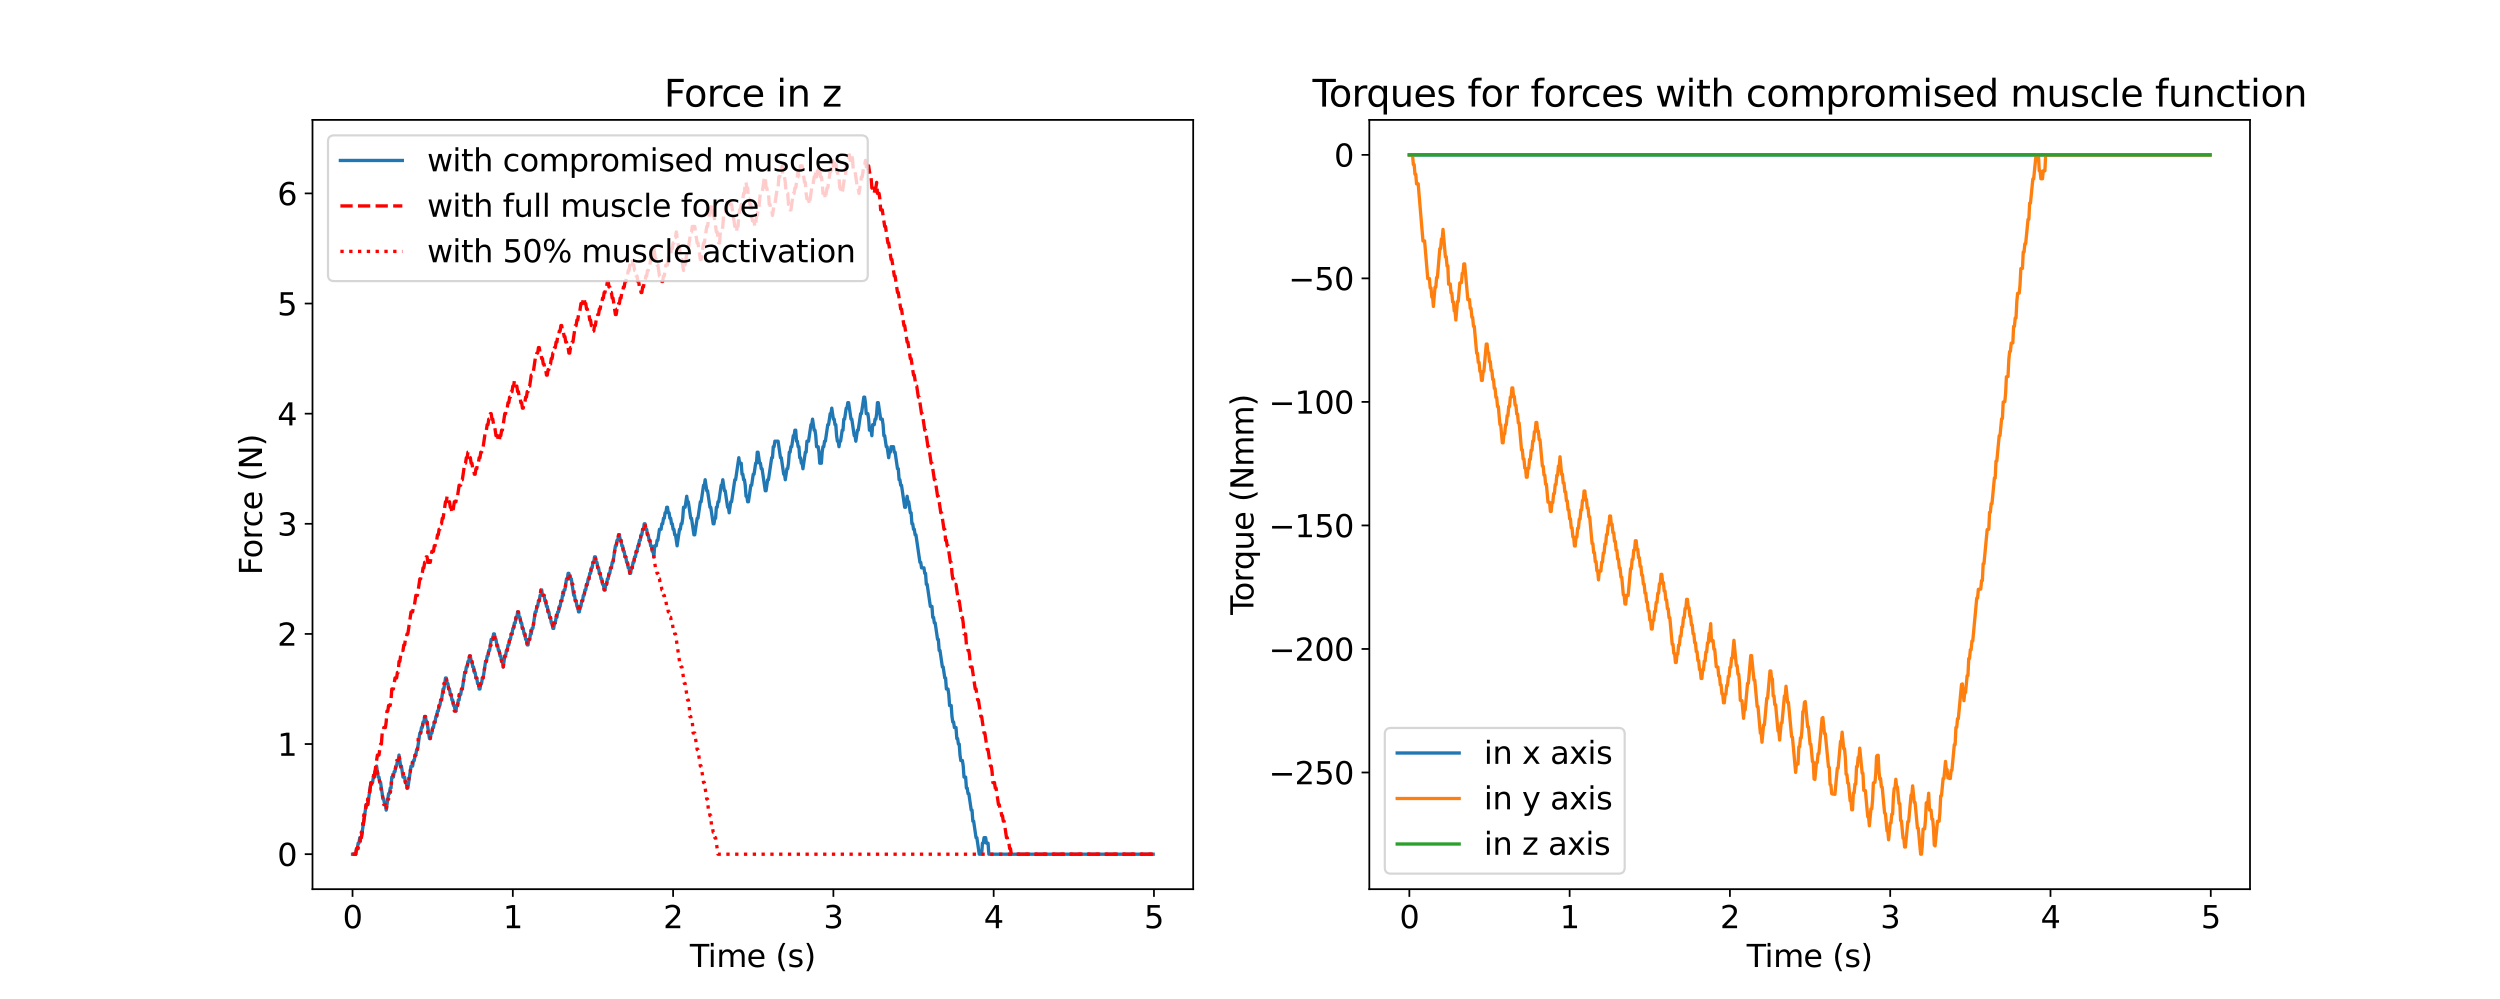 <?xml version="1.0" encoding="utf-8" standalone="no"?>
<!DOCTYPE svg PUBLIC "-//W3C//DTD SVG 1.1//EN"
  "http://www.w3.org/Graphics/SVG/1.1/DTD/svg11.dtd">
<svg height="451.44pt" version="1.1" viewBox="0 0 1129.68 451.44" width="1129.68pt" xmlns="http://www.w3.org/2000/svg" xmlns:xlink="http://www.w3.org/1999/xlink">
 <defs>
  <style type="text/css">*{stroke-linecap:butt;stroke-linejoin:round;}</style>
 </defs>
 <g id="figure_1">
  <g id="patch_1">
   <path d="M 0 451.44 
L 1129.68 451.44 
L 1129.68 0 
L 0 0 
z
" style="fill:#ffffff;"/>
  </g>
  <g id="axes_1">
   <g id="patch_2">
    <path d="M 141.21 401.782 
L 539.165 401.782 
L 539.165 54.173 
L 141.21 54.173 
z
" style="fill:#ffffff;"/>
   </g>
   <g id="matplotlib.axis_1">
    <g id="xtick_1">
     <g id="line2d_1">
      <defs>
       <path d="M 0 0 
L 0 3.5 
" id="m2c798910f4" style="stroke:#000000;stroke-width:0.8;"/>
      </defs>
      <g>
       <use style="stroke:#000000;stroke-width:0.8;" x="159.299" xlink:href="#m2c798910f4" y="401.782"/>
      </g>
     </g>
     <g id="text_1">
      <!-- 0 -->
      <g transform="translate(154.845 419.419)scale(0.14 -0.14)">
       <defs>
        <path d="M 2034 4250 
Q 1547 4250 1301 3770 
Q 1056 3291 1056 2328 
Q 1056 1369 1301 889 
Q 1547 409 2034 409 
Q 2525 409 2770 889 
Q 3016 1369 3016 2328 
Q 3016 3291 2770 3770 
Q 2525 4250 2034 4250 
z
M 2034 4750 
Q 2819 4750 3233 4129 
Q 3647 3509 3647 2328 
Q 3647 1150 3233 529 
Q 2819 -91 2034 -91 
Q 1250 -91 836 529 
Q 422 1150 422 2328 
Q 422 3509 836 4129 
Q 1250 4750 2034 4750 
z
" id="DejaVuSans-30" transform="scale(0.016)"/>
       </defs>
       <use xlink:href="#DejaVuSans-30"/>
      </g>
     </g>
    </g>
    <g id="xtick_2">
     <g id="line2d_2">
      <g>
       <use style="stroke:#000000;stroke-width:0.8;" x="231.727" xlink:href="#m2c798910f4" y="401.782"/>
      </g>
     </g>
     <g id="text_2">
      <!-- 1 -->
      <g transform="translate(227.273 419.419)scale(0.14 -0.14)">
       <defs>
        <path d="M 794 531 
L 1825 531 
L 1825 4091 
L 703 3866 
L 703 4441 
L 1819 4666 
L 2450 4666 
L 2450 531 
L 3481 531 
L 3481 0 
L 794 0 
L 794 531 
z
" id="DejaVuSans-31" transform="scale(0.016)"/>
       </defs>
       <use xlink:href="#DejaVuSans-31"/>
      </g>
     </g>
    </g>
    <g id="xtick_3">
     <g id="line2d_3">
      <g>
       <use style="stroke:#000000;stroke-width:0.8;" x="304.155" xlink:href="#m2c798910f4" y="401.782"/>
      </g>
     </g>
     <g id="text_3">
      <!-- 2 -->
      <g transform="translate(299.701 419.419)scale(0.14 -0.14)">
       <defs>
        <path d="M 1228 531 
L 3431 531 
L 3431 0 
L 469 0 
L 469 531 
Q 828 903 1448 1529 
Q 2069 2156 2228 2338 
Q 2531 2678 2651 2914 
Q 2772 3150 2772 3378 
Q 2772 3750 2511 3984 
Q 2250 4219 1831 4219 
Q 1534 4219 1204 4116 
Q 875 4013 500 3803 
L 500 4441 
Q 881 4594 1212 4672 
Q 1544 4750 1819 4750 
Q 2544 4750 2975 4387 
Q 3406 4025 3406 3419 
Q 3406 3131 3298 2873 
Q 3191 2616 2906 2266 
Q 2828 2175 2409 1742 
Q 1991 1309 1228 531 
z
" id="DejaVuSans-32" transform="scale(0.016)"/>
       </defs>
       <use xlink:href="#DejaVuSans-32"/>
      </g>
     </g>
    </g>
    <g id="xtick_4">
     <g id="line2d_4">
      <g>
       <use style="stroke:#000000;stroke-width:0.8;" x="376.583" xlink:href="#m2c798910f4" y="401.782"/>
      </g>
     </g>
     <g id="text_4">
      <!-- 3 -->
      <g transform="translate(372.129 419.419)scale(0.14 -0.14)">
       <defs>
        <path d="M 2597 2516 
Q 3050 2419 3304 2112 
Q 3559 1806 3559 1356 
Q 3559 666 3084 287 
Q 2609 -91 1734 -91 
Q 1441 -91 1130 -33 
Q 819 25 488 141 
L 488 750 
Q 750 597 1062 519 
Q 1375 441 1716 441 
Q 2309 441 2620 675 
Q 2931 909 2931 1356 
Q 2931 1769 2642 2001 
Q 2353 2234 1838 2234 
L 1294 2234 
L 1294 2753 
L 1863 2753 
Q 2328 2753 2575 2939 
Q 2822 3125 2822 3475 
Q 2822 3834 2567 4026 
Q 2313 4219 1838 4219 
Q 1578 4219 1281 4162 
Q 984 4106 628 3988 
L 628 4550 
Q 988 4650 1302 4700 
Q 1616 4750 1894 4750 
Q 2613 4750 3031 4423 
Q 3450 4097 3450 3541 
Q 3450 3153 3228 2886 
Q 3006 2619 2597 2516 
z
" id="DejaVuSans-33" transform="scale(0.016)"/>
       </defs>
       <use xlink:href="#DejaVuSans-33"/>
      </g>
     </g>
    </g>
    <g id="xtick_5">
     <g id="line2d_5">
      <g>
       <use style="stroke:#000000;stroke-width:0.8;" x="449.011" xlink:href="#m2c798910f4" y="401.782"/>
      </g>
     </g>
     <g id="text_5">
      <!-- 4 -->
      <g transform="translate(444.557 419.419)scale(0.14 -0.14)">
       <defs>
        <path d="M 2419 4116 
L 825 1625 
L 2419 1625 
L 2419 4116 
z
M 2253 4666 
L 3047 4666 
L 3047 1625 
L 3713 1625 
L 3713 1100 
L 3047 1100 
L 3047 0 
L 2419 0 
L 2419 1100 
L 313 1100 
L 313 1709 
L 2253 4666 
z
" id="DejaVuSans-34" transform="scale(0.016)"/>
       </defs>
       <use xlink:href="#DejaVuSans-34"/>
      </g>
     </g>
    </g>
    <g id="xtick_6">
     <g id="line2d_6">
      <g>
       <use style="stroke:#000000;stroke-width:0.8;" x="521.439" xlink:href="#m2c798910f4" y="401.782"/>
      </g>
     </g>
     <g id="text_6">
      <!-- 5 -->
      <g transform="translate(516.985 419.419)scale(0.14 -0.14)">
       <defs>
        <path d="M 691 4666 
L 3169 4666 
L 3169 4134 
L 1269 4134 
L 1269 2991 
Q 1406 3038 1543 3061 
Q 1681 3084 1819 3084 
Q 2600 3084 3056 2656 
Q 3513 2228 3513 1497 
Q 3513 744 3044 326 
Q 2575 -91 1722 -91 
Q 1428 -91 1123 -41 
Q 819 9 494 109 
L 494 744 
Q 775 591 1075 516 
Q 1375 441 1709 441 
Q 2250 441 2565 725 
Q 2881 1009 2881 1497 
Q 2881 1984 2565 2268 
Q 2250 2553 1709 2553 
Q 1456 2553 1204 2497 
Q 953 2441 691 2322 
L 691 4666 
z
" id="DejaVuSans-35" transform="scale(0.016)"/>
       </defs>
       <use xlink:href="#DejaVuSans-35"/>
      </g>
     </g>
    </g>
    <g id="text_7">
     <!-- Time (s) -->
     <g transform="translate(311.727 436.969)scale(0.14 -0.14)">
      <defs>
       <path d="M -19 4666 
L 3928 4666 
L 3928 4134 
L 2272 4134 
L 2272 0 
L 1638 0 
L 1638 4134 
L -19 4134 
L -19 4666 
z
" id="DejaVuSans-54" transform="scale(0.016)"/>
       <path d="M 603 3500 
L 1178 3500 
L 1178 0 
L 603 0 
L 603 3500 
z
M 603 4863 
L 1178 4863 
L 1178 4134 
L 603 4134 
L 603 4863 
z
" id="DejaVuSans-69" transform="scale(0.016)"/>
       <path d="M 3328 2828 
Q 3544 3216 3844 3400 
Q 4144 3584 4550 3584 
Q 5097 3584 5394 3201 
Q 5691 2819 5691 2113 
L 5691 0 
L 5113 0 
L 5113 2094 
Q 5113 2597 4934 2840 
Q 4756 3084 4391 3084 
Q 3944 3084 3684 2787 
Q 3425 2491 3425 1978 
L 3425 0 
L 2847 0 
L 2847 2094 
Q 2847 2600 2669 2842 
Q 2491 3084 2119 3084 
Q 1678 3084 1418 2786 
Q 1159 2488 1159 1978 
L 1159 0 
L 581 0 
L 581 3500 
L 1159 3500 
L 1159 2956 
Q 1356 3278 1631 3431 
Q 1906 3584 2284 3584 
Q 2666 3584 2933 3390 
Q 3200 3197 3328 2828 
z
" id="DejaVuSans-6d" transform="scale(0.016)"/>
       <path d="M 3597 1894 
L 3597 1613 
L 953 1613 
Q 991 1019 1311 708 
Q 1631 397 2203 397 
Q 2534 397 2845 478 
Q 3156 559 3463 722 
L 3463 178 
Q 3153 47 2828 -22 
Q 2503 -91 2169 -91 
Q 1331 -91 842 396 
Q 353 884 353 1716 
Q 353 2575 817 3079 
Q 1281 3584 2069 3584 
Q 2775 3584 3186 3129 
Q 3597 2675 3597 1894 
z
M 3022 2063 
Q 3016 2534 2758 2815 
Q 2500 3097 2075 3097 
Q 1594 3097 1305 2825 
Q 1016 2553 972 2059 
L 3022 2063 
z
" id="DejaVuSans-65" transform="scale(0.016)"/>
       <path id="DejaVuSans-20" transform="scale(0.016)"/>
       <path d="M 1984 4856 
Q 1566 4138 1362 3434 
Q 1159 2731 1159 2009 
Q 1159 1288 1364 580 
Q 1569 -128 1984 -844 
L 1484 -844 
Q 1016 -109 783 600 
Q 550 1309 550 2009 
Q 550 2706 781 3412 
Q 1013 4119 1484 4856 
L 1984 4856 
z
" id="DejaVuSans-28" transform="scale(0.016)"/>
       <path d="M 2834 3397 
L 2834 2853 
Q 2591 2978 2328 3040 
Q 2066 3103 1784 3103 
Q 1356 3103 1142 2972 
Q 928 2841 928 2578 
Q 928 2378 1081 2264 
Q 1234 2150 1697 2047 
L 1894 2003 
Q 2506 1872 2764 1633 
Q 3022 1394 3022 966 
Q 3022 478 2636 193 
Q 2250 -91 1575 -91 
Q 1294 -91 989 -36 
Q 684 19 347 128 
L 347 722 
Q 666 556 975 473 
Q 1284 391 1588 391 
Q 1994 391 2212 530 
Q 2431 669 2431 922 
Q 2431 1156 2273 1281 
Q 2116 1406 1581 1522 
L 1381 1569 
Q 847 1681 609 1914 
Q 372 2147 372 2553 
Q 372 3047 722 3315 
Q 1072 3584 1716 3584 
Q 2034 3584 2315 3537 
Q 2597 3491 2834 3397 
z
" id="DejaVuSans-73" transform="scale(0.016)"/>
       <path d="M 513 4856 
L 1013 4856 
Q 1481 4119 1714 3412 
Q 1947 2706 1947 2009 
Q 1947 1309 1714 600 
Q 1481 -109 1013 -844 
L 513 -844 
Q 928 -128 1133 580 
Q 1338 1288 1338 2009 
Q 1338 2731 1133 3434 
Q 928 4138 513 4856 
z
" id="DejaVuSans-29" transform="scale(0.016)"/>
      </defs>
      <use xlink:href="#DejaVuSans-54"/>
      <use x="57.959" xlink:href="#DejaVuSans-69"/>
      <use x="85.742" xlink:href="#DejaVuSans-6d"/>
      <use x="183.154" xlink:href="#DejaVuSans-65"/>
      <use x="244.678" xlink:href="#DejaVuSans-20"/>
      <use x="276.465" xlink:href="#DejaVuSans-28"/>
      <use x="315.479" xlink:href="#DejaVuSans-73"/>
      <use x="367.578" xlink:href="#DejaVuSans-29"/>
     </g>
    </g>
   </g>
   <g id="matplotlib.axis_2">
    <g id="ytick_1">
     <g id="line2d_7">
      <defs>
       <path d="M 0 0 
L -3.5 0 
" id="m7f0f80397d" style="stroke:#000000;stroke-width:0.8;"/>
      </defs>
      <g>
       <use style="stroke:#000000;stroke-width:0.8;" x="141.21" xlink:href="#m7f0f80397d" y="385.981"/>
      </g>
     </g>
     <g id="text_8">
      <!-- 0 -->
      <g transform="translate(125.302 391.3)scale(0.14 -0.14)">
       <use xlink:href="#DejaVuSans-30"/>
      </g>
     </g>
    </g>
    <g id="ytick_2">
     <g id="line2d_8">
      <g>
       <use style="stroke:#000000;stroke-width:0.8;" x="141.21" xlink:href="#m7f0f80397d" y="336.216"/>
      </g>
     </g>
     <g id="text_9">
      <!-- 1 -->
      <g transform="translate(125.302 341.535)scale(0.14 -0.14)">
       <use xlink:href="#DejaVuSans-31"/>
      </g>
     </g>
    </g>
    <g id="ytick_3">
     <g id="line2d_9">
      <g>
       <use style="stroke:#000000;stroke-width:0.8;" x="141.21" xlink:href="#m7f0f80397d" y="286.451"/>
      </g>
     </g>
     <g id="text_10">
      <!-- 2 -->
      <g transform="translate(125.302 291.77)scale(0.14 -0.14)">
       <use xlink:href="#DejaVuSans-32"/>
      </g>
     </g>
    </g>
    <g id="ytick_4">
     <g id="line2d_10">
      <g>
       <use style="stroke:#000000;stroke-width:0.8;" x="141.21" xlink:href="#m7f0f80397d" y="236.686"/>
      </g>
     </g>
     <g id="text_11">
      <!-- 3 -->
      <g transform="translate(125.302 242.005)scale(0.14 -0.14)">
       <use xlink:href="#DejaVuSans-33"/>
      </g>
     </g>
    </g>
    <g id="ytick_5">
     <g id="line2d_11">
      <g>
       <use style="stroke:#000000;stroke-width:0.8;" x="141.21" xlink:href="#m7f0f80397d" y="186.921"/>
      </g>
     </g>
     <g id="text_12">
      <!-- 4 -->
      <g transform="translate(125.302 192.24)scale(0.14 -0.14)">
       <use xlink:href="#DejaVuSans-34"/>
      </g>
     </g>
    </g>
    <g id="ytick_6">
     <g id="line2d_12">
      <g>
       <use style="stroke:#000000;stroke-width:0.8;" x="141.21" xlink:href="#m7f0f80397d" y="137.156"/>
      </g>
     </g>
     <g id="text_13">
      <!-- 5 -->
      <g transform="translate(125.302 142.475)scale(0.14 -0.14)">
       <use xlink:href="#DejaVuSans-35"/>
      </g>
     </g>
    </g>
    <g id="ytick_7">
     <g id="line2d_13">
      <g>
       <use style="stroke:#000000;stroke-width:0.8;" x="141.21" xlink:href="#m7f0f80397d" y="87.391"/>
      </g>
     </g>
     <g id="text_14">
      <!-- 6 -->
      <g transform="translate(125.302 92.71)scale(0.14 -0.14)">
       <defs>
        <path d="M 2113 2584 
Q 1688 2584 1439 2293 
Q 1191 2003 1191 1497 
Q 1191 994 1439 701 
Q 1688 409 2113 409 
Q 2538 409 2786 701 
Q 3034 994 3034 1497 
Q 3034 2003 2786 2293 
Q 2538 2584 2113 2584 
z
M 3366 4563 
L 3366 3988 
Q 3128 4100 2886 4159 
Q 2644 4219 2406 4219 
Q 1781 4219 1451 3797 
Q 1122 3375 1075 2522 
Q 1259 2794 1537 2939 
Q 1816 3084 2150 3084 
Q 2853 3084 3261 2657 
Q 3669 2231 3669 1497 
Q 3669 778 3244 343 
Q 2819 -91 2113 -91 
Q 1303 -91 875 529 
Q 447 1150 447 2328 
Q 447 3434 972 4092 
Q 1497 4750 2381 4750 
Q 2619 4750 2861 4703 
Q 3103 4656 3366 4563 
z
" id="DejaVuSans-36" transform="scale(0.016)"/>
       </defs>
       <use xlink:href="#DejaVuSans-36"/>
      </g>
     </g>
    </g>
    <g id="text_15">
     <!-- Force (N) -->
     <g transform="translate(118.391 259.833)rotate(-90)scale(0.14 -0.14)">
      <defs>
       <path d="M 628 4666 
L 3309 4666 
L 3309 4134 
L 1259 4134 
L 1259 2759 
L 3109 2759 
L 3109 2228 
L 1259 2228 
L 1259 0 
L 628 0 
L 628 4666 
z
" id="DejaVuSans-46" transform="scale(0.016)"/>
       <path d="M 1959 3097 
Q 1497 3097 1228 2736 
Q 959 2375 959 1747 
Q 959 1119 1226 758 
Q 1494 397 1959 397 
Q 2419 397 2687 759 
Q 2956 1122 2956 1747 
Q 2956 2369 2687 2733 
Q 2419 3097 1959 3097 
z
M 1959 3584 
Q 2709 3584 3137 3096 
Q 3566 2609 3566 1747 
Q 3566 888 3137 398 
Q 2709 -91 1959 -91 
Q 1206 -91 779 398 
Q 353 888 353 1747 
Q 353 2609 779 3096 
Q 1206 3584 1959 3584 
z
" id="DejaVuSans-6f" transform="scale(0.016)"/>
       <path d="M 2631 2963 
Q 2534 3019 2420 3045 
Q 2306 3072 2169 3072 
Q 1681 3072 1420 2755 
Q 1159 2438 1159 1844 
L 1159 0 
L 581 0 
L 581 3500 
L 1159 3500 
L 1159 2956 
Q 1341 3275 1631 3429 
Q 1922 3584 2338 3584 
Q 2397 3584 2469 3576 
Q 2541 3569 2628 3553 
L 2631 2963 
z
" id="DejaVuSans-72" transform="scale(0.016)"/>
       <path d="M 3122 3366 
L 3122 2828 
Q 2878 2963 2633 3030 
Q 2388 3097 2138 3097 
Q 1578 3097 1268 2742 
Q 959 2388 959 1747 
Q 959 1106 1268 751 
Q 1578 397 2138 397 
Q 2388 397 2633 464 
Q 2878 531 3122 666 
L 3122 134 
Q 2881 22 2623 -34 
Q 2366 -91 2075 -91 
Q 1284 -91 818 406 
Q 353 903 353 1747 
Q 353 2603 823 3093 
Q 1294 3584 2113 3584 
Q 2378 3584 2631 3529 
Q 2884 3475 3122 3366 
z
" id="DejaVuSans-63" transform="scale(0.016)"/>
       <path d="M 628 4666 
L 1478 4666 
L 3547 763 
L 3547 4666 
L 4159 4666 
L 4159 0 
L 3309 0 
L 1241 3903 
L 1241 0 
L 628 0 
L 628 4666 
z
" id="DejaVuSans-4e" transform="scale(0.016)"/>
      </defs>
      <use xlink:href="#DejaVuSans-46"/>
      <use x="53.895" xlink:href="#DejaVuSans-6f"/>
      <use x="115.076" xlink:href="#DejaVuSans-72"/>
      <use x="153.939" xlink:href="#DejaVuSans-63"/>
      <use x="208.92" xlink:href="#DejaVuSans-65"/>
      <use x="270.443" xlink:href="#DejaVuSans-20"/>
      <use x="302.23" xlink:href="#DejaVuSans-28"/>
      <use x="341.244" xlink:href="#DejaVuSans-4e"/>
      <use x="416.049" xlink:href="#DejaVuSans-29"/>
     </g>
    </g>
   </g>
   <g id="line2d_14">
    <path clip-path="url(#p7b39b357ac)" d="M 159.299 385.981 
L 160.747 385.981 
L 161.11 383.493 
L 161.472 383.493 
L 161.834 381.005 
L 162.196 381.005 
L 162.558 378.516 
L 163.282 378.516 
L 165.455 363.587 
L 166.18 363.587 
L 167.628 353.634 
L 168.352 353.634 
L 168.715 351.146 
L 169.077 351.146 
L 169.439 348.657 
L 169.801 348.657 
L 170.163 346.169 
L 170.887 351.146 
L 171.249 351.146 
L 171.612 353.634 
L 171.974 353.634 
L 173.06 361.099 
L 173.422 361.099 
L 173.784 363.587 
L 174.147 363.587 
L 174.509 366.075 
L 175.595 358.61 
L 175.957 358.61 
L 176.319 356.122 
L 176.682 356.122 
L 177.044 351.146 
L 177.768 351.146 
L 178.13 348.657 
L 178.492 348.657 
L 178.854 346.169 
L 179.217 346.169 
L 179.579 343.681 
L 179.941 343.681 
L 180.303 341.193 
L 181.027 346.169 
L 181.389 346.169 
L 182.114 351.146 
L 182.838 351.146 
L 183.2 353.634 
L 183.562 353.634 
L 183.924 356.122 
L 184.287 356.122 
L 185.735 346.169 
L 186.459 346.169 
L 186.822 343.681 
L 187.184 343.681 
L 187.546 341.193 
L 187.908 341.193 
L 188.27 338.704 
L 188.632 338.704 
L 189.719 331.24 
L 190.081 331.24 
L 190.443 328.751 
L 190.805 328.751 
L 191.167 326.263 
L 191.529 326.263 
L 191.891 323.775 
L 192.254 323.775 
L 192.616 326.263 
L 192.978 326.263 
L 194.064 333.728 
L 194.426 333.728 
L 194.789 331.24 
L 195.151 331.24 
L 195.513 328.751 
L 195.875 328.751 
L 196.237 326.263 
L 196.599 326.263 
L 196.961 323.775 
L 197.324 323.775 
L 197.686 321.287 
L 198.048 321.287 
L 198.41 318.798 
L 198.772 318.798 
L 199.134 316.31 
L 199.496 316.31 
L 200.221 311.334 
L 200.583 311.334 
L 201.307 306.357 
L 201.669 306.357 
L 202.031 308.845 
L 202.394 308.845 
L 202.756 311.334 
L 203.118 311.334 
L 203.48 313.822 
L 203.842 313.822 
L 204.204 316.31 
L 204.566 316.31 
L 204.929 318.798 
L 205.291 318.798 
L 205.653 321.287 
L 206.015 321.287 
L 206.377 318.798 
L 206.739 318.798 
L 207.101 316.31 
L 207.463 316.31 
L 207.826 313.822 
L 208.188 313.822 
L 208.55 311.334 
L 208.912 311.334 
L 209.998 303.869 
L 210.361 303.869 
L 210.723 301.381 
L 211.085 301.381 
L 211.447 298.892 
L 211.809 298.892 
L 212.171 296.404 
L 212.533 296.404 
L 212.896 298.892 
L 213.258 298.892 
L 213.62 301.381 
L 213.982 301.381 
L 214.344 303.869 
L 214.706 303.869 
L 215.068 306.357 
L 215.431 306.357 
L 215.793 308.845 
L 216.155 308.845 
L 216.517 311.334 
L 216.879 311.334 
L 217.241 308.845 
L 217.603 308.845 
L 217.966 306.357 
L 218.328 306.357 
L 219.414 298.892 
L 219.776 298.892 
L 220.138 296.404 
L 220.501 296.404 
L 220.863 293.916 
L 221.225 293.916 
L 221.949 288.939 
L 222.673 288.939 
L 223.035 286.451 
L 223.398 286.451 
L 223.76 288.939 
L 224.122 288.939 
L 224.484 291.428 
L 224.846 291.428 
L 225.208 293.916 
L 225.57 293.916 
L 225.933 296.404 
L 226.295 296.404 
L 226.657 298.892 
L 227.019 298.892 
L 227.381 301.381 
L 228.105 296.404 
L 228.468 296.404 
L 228.83 293.916 
L 229.192 293.916 
L 229.554 291.428 
L 229.916 291.428 
L 230.278 288.939 
L 230.64 288.939 
L 231.003 286.451 
L 231.365 286.451 
L 231.727 283.963 
L 232.089 283.963 
L 232.451 281.475 
L 232.813 281.475 
L 233.175 278.986 
L 233.538 278.986 
L 233.9 276.498 
L 234.262 276.498 
L 234.624 278.986 
L 234.986 278.986 
L 235.348 281.475 
L 235.71 281.475 
L 236.073 283.963 
L 236.435 283.963 
L 236.797 286.451 
L 237.159 286.451 
L 237.521 288.939 
L 237.883 288.939 
L 238.245 291.428 
L 238.608 291.428 
L 238.97 288.939 
L 239.332 288.939 
L 239.694 286.451 
L 240.056 286.451 
L 240.418 283.963 
L 240.78 283.963 
L 241.867 276.498 
L 242.229 276.498 
L 242.591 274.01 
L 242.953 274.01 
L 243.315 271.522 
L 243.677 271.522 
L 244.04 269.033 
L 244.402 269.033 
L 244.764 266.545 
L 245.126 269.033 
L 245.85 269.033 
L 246.212 271.522 
L 246.575 271.522 
L 246.937 274.01 
L 247.299 274.01 
L 247.661 276.498 
L 248.023 276.498 
L 248.385 278.986 
L 248.747 278.986 
L 249.11 281.475 
L 249.472 281.475 
L 249.834 283.963 
L 250.196 283.963 
L 250.558 281.475 
L 250.92 281.475 
L 251.282 278.986 
L 251.645 278.986 
L 252.007 276.498 
L 252.369 276.498 
L 252.731 274.01 
L 253.093 274.01 
L 253.455 271.522 
L 253.817 271.522 
L 254.18 269.033 
L 254.542 269.033 
L 254.904 266.545 
L 255.266 266.545 
L 255.99 261.569 
L 256.352 261.569 
L 256.714 259.08 
L 257.077 259.08 
L 257.439 261.569 
L 258.163 261.569 
L 259.249 269.033 
L 259.612 269.033 
L 259.974 271.522 
L 260.336 271.522 
L 260.698 274.01 
L 261.06 274.01 
L 261.422 276.498 
L 261.784 276.498 
L 262.147 274.01 
L 262.509 274.01 
L 262.871 271.522 
L 263.233 271.522 
L 263.595 269.033 
L 263.957 269.033 
L 264.319 266.545 
L 264.682 266.545 
L 265.044 264.057 
L 265.406 264.057 
L 265.768 261.569 
L 266.13 261.569 
L 266.492 259.08 
L 266.854 259.08 
L 267.217 256.592 
L 267.579 256.592 
L 267.941 254.104 
L 268.303 254.104 
L 268.665 251.616 
L 269.027 251.616 
L 269.389 254.104 
L 269.752 254.104 
L 270.114 256.592 
L 270.476 256.592 
L 270.838 259.08 
L 271.2 259.08 
L 271.562 261.569 
L 271.924 261.569 
L 272.287 264.057 
L 272.649 264.057 
L 273.011 266.545 
L 273.373 266.545 
L 273.735 264.057 
L 274.097 264.057 
L 274.459 261.569 
L 274.821 261.569 
L 275.184 259.08 
L 275.546 259.08 
L 275.908 256.592 
L 276.27 256.592 
L 276.632 254.104 
L 276.994 254.104 
L 278.081 246.639 
L 278.443 246.639 
L 278.805 244.151 
L 279.167 244.151 
L 279.529 241.663 
L 279.891 241.663 
L 280.254 244.151 
L 280.616 244.151 
L 280.978 246.639 
L 281.34 246.639 
L 281.702 249.127 
L 282.064 249.127 
L 282.426 251.616 
L 282.789 251.616 
L 283.151 254.104 
L 283.513 254.104 
L 283.875 256.592 
L 284.237 256.592 
L 284.599 259.08 
L 284.961 259.08 
L 285.324 256.592 
L 285.686 256.592 
L 286.048 254.104 
L 286.41 254.104 
L 286.772 251.616 
L 287.134 251.616 
L 287.496 249.127 
L 287.859 249.127 
L 288.221 246.639 
L 288.583 246.639 
L 288.945 244.151 
L 289.307 244.151 
L 289.669 241.663 
L 290.031 241.663 
L 290.394 239.174 
L 290.756 239.174 
L 291.118 236.686 
L 291.48 236.686 
L 291.842 239.174 
L 292.204 239.174 
L 292.566 241.663 
L 292.928 241.663 
L 293.291 244.151 
L 293.653 244.151 
L 294.015 246.639 
L 294.377 246.639 
L 294.739 249.127 
L 295.101 249.127 
L 295.463 251.616 
L 295.826 246.639 
L 296.55 246.639 
L 296.912 244.151 
L 297.274 244.151 
L 297.998 239.174 
L 298.723 239.174 
L 299.085 236.686 
L 299.447 236.686 
L 299.809 234.198 
L 300.171 234.198 
L 300.533 231.71 
L 300.896 231.71 
L 301.258 229.221 
L 301.62 229.221 
L 301.982 231.71 
L 302.344 231.71 
L 302.706 234.198 
L 303.068 234.198 
L 303.431 236.686 
L 303.793 236.686 
L 304.155 239.174 
L 304.517 239.174 
L 304.879 241.663 
L 305.241 241.663 
L 305.966 246.639 
L 307.052 239.174 
L 307.414 239.174 
L 307.776 236.686 
L 308.138 236.686 
L 308.5 234.198 
L 308.863 229.221 
L 309.587 229.221 
L 310.311 224.245 
L 310.673 226.733 
L 311.035 226.733 
L 312.122 234.198 
L 312.484 234.198 
L 313.57 241.663 
L 313.933 241.663 
L 315.019 234.198 
L 315.381 234.198 
L 316.468 226.733 
L 316.83 226.733 
L 317.916 219.268 
L 318.278 219.268 
L 318.64 216.78 
L 319.365 221.757 
L 319.727 221.757 
L 320.813 229.221 
L 321.175 229.221 
L 322.262 236.686 
L 322.624 236.686 
L 322.986 234.198 
L 323.348 234.198 
L 323.71 229.221 
L 324.073 229.221 
L 324.435 226.733 
L 324.797 226.733 
L 325.883 219.268 
L 326.245 219.268 
L 326.607 216.78 
L 327.332 221.757 
L 327.694 221.757 
L 328.78 229.221 
L 329.142 229.221 
L 329.505 231.71 
L 330.229 226.733 
L 330.591 226.733 
L 332.04 216.78 
L 332.402 216.78 
L 333.85 206.827 
L 334.212 209.315 
L 334.937 209.315 
L 335.299 214.292 
L 335.661 214.292 
L 336.023 216.78 
L 336.385 216.78 
L 336.747 219.268 
L 337.11 224.245 
L 337.472 224.245 
L 337.834 226.733 
L 338.196 226.733 
L 339.282 219.268 
L 339.645 219.268 
L 340.369 214.292 
L 340.731 214.292 
L 341.455 209.315 
L 341.817 209.315 
L 342.179 204.339 
L 342.542 204.339 
L 343.266 209.315 
L 343.628 209.315 
L 343.99 211.804 
L 344.352 211.804 
L 345.801 221.757 
L 346.163 221.757 
L 346.887 216.78 
L 347.249 216.78 
L 348.698 206.827 
L 349.06 206.827 
L 349.422 201.851 
L 349.784 201.851 
L 350.147 199.362 
L 351.595 199.362 
L 352.682 206.827 
L 353.044 206.827 
L 354.13 214.292 
L 354.492 214.292 
L 354.854 216.78 
L 355.579 211.804 
L 355.941 211.804 
L 356.303 209.315 
L 356.665 204.339 
L 357.027 204.339 
L 357.389 201.851 
L 357.752 201.851 
L 358.476 196.874 
L 358.838 196.874 
L 359.2 194.386 
L 359.562 194.386 
L 359.924 199.362 
L 360.286 199.362 
L 360.649 201.851 
L 361.011 201.851 
L 361.373 206.827 
L 361.735 206.827 
L 362.097 209.315 
L 362.459 209.315 
L 362.821 211.804 
L 363.908 204.339 
L 364.27 204.339 
L 364.632 199.362 
L 365.356 199.362 
L 366.443 191.898 
L 366.805 191.898 
L 367.167 189.409 
L 367.891 194.386 
L 368.254 194.386 
L 368.616 196.874 
L 368.978 201.851 
L 369.702 201.851 
L 370.064 204.339 
L 370.426 209.315 
L 371.151 209.315 
L 371.513 204.339 
L 371.875 201.851 
L 372.237 201.851 
L 372.599 199.362 
L 372.961 199.362 
L 374.048 191.898 
L 374.41 191.898 
L 375.134 186.921 
L 375.496 186.921 
L 375.858 184.433 
L 376.583 189.409 
L 376.945 189.409 
L 377.307 191.898 
L 377.669 191.898 
L 378.031 196.874 
L 378.393 199.362 
L 378.756 199.362 
L 379.118 201.851 
L 379.48 199.362 
L 379.842 199.362 
L 380.566 194.386 
L 380.928 194.386 
L 381.291 189.409 
L 381.653 189.409 
L 382.377 184.433 
L 382.739 184.433 
L 383.101 181.945 
L 383.463 181.945 
L 384.55 189.409 
L 384.912 189.409 
L 385.998 196.874 
L 386.361 196.874 
L 386.723 199.362 
L 387.447 194.386 
L 387.809 194.386 
L 388.896 186.921 
L 389.258 186.921 
L 390.344 179.456 
L 390.706 179.456 
L 391.068 181.945 
L 391.431 186.921 
L 392.155 186.921 
L 392.517 189.409 
L 392.879 194.386 
L 393.603 194.386 
L 393.965 196.874 
L 394.328 191.898 
L 395.052 191.898 
L 395.414 189.409 
L 395.776 189.409 
L 396.138 186.921 
L 396.5 181.945 
L 396.863 181.945 
L 397.949 189.409 
L 398.673 189.409 
L 399.035 191.898 
L 399.398 196.874 
L 399.76 196.874 
L 400.484 201.851 
L 400.846 201.851 
L 401.57 206.827 
L 401.933 204.339 
L 402.295 204.339 
L 402.657 201.851 
L 403.743 201.851 
L 404.105 204.339 
L 404.468 204.339 
L 405.554 211.804 
L 405.916 211.804 
L 406.278 216.78 
L 406.64 216.78 
L 407.003 219.268 
L 407.365 219.268 
L 408.813 229.221 
L 409.175 229.221 
L 409.9 224.245 
L 410.262 226.733 
L 410.624 226.733 
L 411.348 231.71 
L 411.71 231.71 
L 412.072 236.686 
L 412.435 236.686 
L 412.797 239.174 
L 413.159 239.174 
L 413.521 241.663 
L 413.883 241.663 
L 415.694 254.104 
L 416.056 254.104 
L 416.418 256.592 
L 417.505 256.592 
L 417.867 259.08 
L 418.229 259.08 
L 418.591 264.057 
L 418.953 264.057 
L 420.402 274.01 
L 421.126 274.01 
L 421.488 278.986 
L 421.85 278.986 
L 422.212 281.475 
L 422.575 281.475 
L 423.661 288.939 
L 424.023 288.939 
L 424.385 293.916 
L 424.747 293.916 
L 425.834 301.381 
L 426.196 301.381 
L 426.92 306.357 
L 427.282 306.357 
L 427.644 311.334 
L 428.369 311.334 
L 428.731 313.822 
L 429.093 318.798 
L 429.817 318.798 
L 430.179 323.775 
L 430.542 326.263 
L 430.904 326.263 
L 431.266 328.751 
L 431.99 328.751 
L 432.352 333.728 
L 432.714 333.728 
L 433.077 336.216 
L 433.439 336.216 
L 433.801 341.193 
L 434.163 343.681 
L 434.887 343.681 
L 435.249 346.169 
L 435.612 351.146 
L 436.336 351.146 
L 436.698 356.122 
L 437.06 356.122 
L 437.422 358.61 
L 437.784 358.61 
L 438.871 366.075 
L 439.233 366.075 
L 439.595 371.052 
L 439.957 371.052 
L 441.044 378.516 
L 441.406 378.516 
L 442.492 385.981 
L 443.579 385.981 
L 443.941 381.005 
L 444.303 381.005 
L 444.665 378.516 
L 445.389 378.516 
L 445.751 381.005 
L 446.476 381.005 
L 446.838 385.981 
L 521.077 385.981 
L 521.077 385.981 
" style="fill:none;stroke:#1f77b4;stroke-linecap:square;stroke-width:1.5;"/>
   </g>
   <g id="line2d_15">
    <path clip-path="url(#p7b39b357ac)" d="M 159.299 385.981 
L 160.747 385.981 
L 161.11 383.493 
L 161.472 383.493 
L 161.834 381.005 
L 162.558 381.005 
L 162.92 378.516 
L 163.282 378.516 
L 165.455 363.587 
L 166.18 363.587 
L 166.542 358.61 
L 166.904 358.61 
L 167.628 353.634 
L 168.352 353.634 
L 168.715 351.146 
L 169.077 351.146 
L 170.525 341.193 
L 171.249 341.193 
L 171.974 336.216 
L 172.336 336.216 
L 172.698 331.24 
L 173.06 331.24 
L 173.422 328.751 
L 174.147 328.751 
L 174.509 326.263 
L 174.871 321.287 
L 175.233 321.287 
L 175.595 318.798 
L 176.319 318.798 
L 176.682 316.31 
L 177.044 311.334 
L 177.768 311.334 
L 178.492 306.357 
L 179.217 306.357 
L 179.579 303.869 
L 179.941 303.869 
L 180.303 298.892 
L 180.665 298.892 
L 181.389 293.916 
L 182.114 293.916 
L 182.476 291.428 
L 182.838 291.428 
L 183.2 288.939 
L 183.562 288.939 
L 183.924 286.451 
L 184.287 286.451 
L 185.735 276.498 
L 186.459 276.498 
L 186.822 274.01 
L 187.184 274.01 
L 187.908 269.033 
L 188.632 269.033 
L 189.719 261.569 
L 190.081 261.569 
L 190.443 259.08 
L 190.805 259.08 
L 191.167 256.592 
L 191.529 256.592 
L 191.891 254.104 
L 192.254 254.104 
L 192.616 251.616 
L 192.978 251.616 
L 193.34 254.104 
L 194.426 254.104 
L 195.151 249.127 
L 195.875 249.127 
L 196.237 246.639 
L 196.599 246.639 
L 196.961 244.151 
L 197.324 244.151 
L 197.686 241.663 
L 198.048 241.663 
L 198.41 239.174 
L 198.772 239.174 
L 199.134 236.686 
L 199.496 236.686 
L 199.859 234.198 
L 200.221 234.198 
L 201.307 226.733 
L 201.669 226.733 
L 202.031 224.245 
L 202.394 224.245 
L 202.756 226.733 
L 203.118 226.733 
L 203.48 229.221 
L 203.842 229.221 
L 204.204 231.71 
L 204.566 231.71 
L 205.291 226.733 
L 206.015 226.733 
L 206.377 224.245 
L 206.739 224.245 
L 207.463 219.268 
L 208.188 219.268 
L 208.55 216.78 
L 208.912 216.78 
L 209.998 209.315 
L 210.361 209.315 
L 210.723 206.827 
L 211.085 206.827 
L 211.447 204.339 
L 211.809 204.339 
L 212.171 206.827 
L 212.533 206.827 
L 212.896 209.315 
L 213.258 209.315 
L 213.62 211.804 
L 213.982 211.804 
L 214.344 214.292 
L 214.706 214.292 
L 215.068 211.804 
L 215.431 211.804 
L 215.793 209.315 
L 216.155 209.315 
L 216.517 206.827 
L 216.879 206.827 
L 217.241 204.339 
L 217.603 204.339 
L 217.966 201.851 
L 218.328 201.851 
L 219.414 194.386 
L 219.776 194.386 
L 220.138 191.898 
L 220.501 191.898 
L 220.863 189.409 
L 221.225 189.409 
L 221.587 186.921 
L 221.949 186.921 
L 222.311 189.409 
L 222.673 189.409 
L 223.035 191.898 
L 223.398 191.898 
L 224.122 196.874 
L 224.846 196.874 
L 225.208 199.362 
L 225.57 199.362 
L 225.933 196.874 
L 226.295 196.874 
L 226.657 194.386 
L 227.019 194.386 
L 228.105 186.921 
L 228.468 186.921 
L 228.83 184.433 
L 229.192 184.433 
L 229.554 181.945 
L 229.916 181.945 
L 230.278 179.456 
L 230.64 179.456 
L 231.003 176.968 
L 231.365 176.968 
L 231.727 174.48 
L 232.089 174.48 
L 232.451 171.992 
L 232.813 171.992 
L 233.175 174.48 
L 233.538 174.48 
L 233.9 176.968 
L 234.262 176.968 
L 234.624 179.456 
L 234.986 179.456 
L 235.348 181.945 
L 235.71 181.945 
L 236.073 184.433 
L 236.435 184.433 
L 236.797 181.945 
L 237.159 181.945 
L 237.521 179.456 
L 237.883 179.456 
L 238.245 176.968 
L 238.608 176.968 
L 238.97 174.48 
L 239.332 174.48 
L 240.056 169.503 
L 240.78 169.503 
L 241.867 162.039 
L 242.229 162.039 
L 242.591 159.55 
L 242.953 159.55 
L 243.315 157.062 
L 243.677 157.062 
L 244.04 159.55 
L 244.402 159.55 
L 244.764 162.039 
L 245.126 162.039 
L 245.488 164.527 
L 245.85 164.527 
L 246.212 167.015 
L 246.575 167.015 
L 246.937 169.503 
L 247.299 169.503 
L 247.661 167.015 
L 248.023 167.015 
L 248.385 164.527 
L 248.747 164.527 
L 249.11 162.039 
L 249.472 162.039 
L 249.834 159.55 
L 250.196 159.55 
L 250.558 157.062 
L 250.92 157.062 
L 251.282 154.574 
L 251.645 154.574 
L 252.007 152.086 
L 252.369 152.086 
L 252.731 149.597 
L 253.093 149.597 
L 253.455 147.109 
L 253.817 147.109 
L 254.18 149.597 
L 254.542 149.597 
L 254.904 152.086 
L 255.266 152.086 
L 255.628 154.574 
L 255.99 154.574 
L 256.352 157.062 
L 256.714 157.062 
L 257.077 159.55 
L 257.439 159.55 
L 257.801 157.062 
L 258.163 157.062 
L 258.525 154.574 
L 258.887 154.574 
L 259.974 147.109 
L 260.336 147.109 
L 260.698 144.621 
L 261.06 144.621 
L 261.422 142.133 
L 261.784 142.133 
L 262.509 137.156 
L 263.233 137.156 
L 263.595 134.668 
L 263.957 134.668 
L 264.319 137.156 
L 264.682 137.156 
L 265.044 139.644 
L 265.406 139.644 
L 265.768 142.133 
L 266.13 142.133 
L 266.492 144.621 
L 266.854 144.621 
L 267.217 147.109 
L 267.579 147.109 
L 267.941 149.597 
L 268.303 149.597 
L 268.665 147.109 
L 269.027 147.109 
L 269.389 144.621 
L 269.752 144.621 
L 270.114 142.133 
L 270.476 142.133 
L 270.838 139.644 
L 271.2 139.644 
L 271.562 137.156 
L 271.924 137.156 
L 272.287 134.668 
L 272.649 134.668 
L 273.011 132.179 
L 273.373 132.179 
L 273.735 129.691 
L 274.097 129.691 
L 274.459 127.203 
L 274.821 127.203 
L 275.184 129.691 
L 275.546 129.691 
L 275.908 132.179 
L 276.27 132.179 
L 276.632 134.668 
L 276.994 134.668 
L 278.081 142.133 
L 278.443 142.133 
L 278.805 139.644 
L 279.167 139.644 
L 279.529 137.156 
L 279.891 137.156 
L 280.254 134.668 
L 280.616 134.668 
L 280.978 132.179 
L 281.34 132.179 
L 281.702 129.691 
L 282.064 129.691 
L 282.426 127.203 
L 282.789 127.203 
L 283.151 124.715 
L 283.513 124.715 
L 283.875 122.226 
L 284.237 122.226 
L 284.599 119.738 
L 284.961 119.738 
L 285.324 117.25 
L 285.686 117.25 
L 286.048 119.738 
L 286.41 119.738 
L 286.772 122.226 
L 287.134 122.226 
L 287.496 124.715 
L 287.859 124.715 
L 288.221 127.203 
L 288.583 127.203 
L 288.945 129.691 
L 289.307 129.691 
L 289.669 132.179 
L 290.031 132.179 
L 290.394 129.691 
L 290.756 129.691 
L 291.118 127.203 
L 291.48 127.203 
L 291.842 124.715 
L 292.204 124.715 
L 292.566 122.226 
L 292.928 122.226 
L 293.291 119.738 
L 293.653 119.738 
L 294.015 117.25 
L 294.377 117.25 
L 294.739 114.762 
L 295.101 114.762 
L 295.463 112.273 
L 296.188 117.25 
L 296.55 117.25 
L 296.912 119.738 
L 297.274 119.738 
L 297.998 124.715 
L 298.723 124.715 
L 299.085 127.203 
L 299.447 127.203 
L 299.809 124.715 
L 300.171 124.715 
L 300.896 119.738 
L 301.62 119.738 
L 302.344 114.762 
L 303.068 114.762 
L 303.431 112.273 
L 303.793 112.273 
L 304.155 109.785 
L 304.517 109.785 
L 304.879 107.297 
L 305.241 107.297 
L 305.603 104.809 
L 306.69 112.273 
L 307.052 112.273 
L 307.776 117.25 
L 308.138 117.25 
L 308.863 122.226 
L 309.225 119.738 
L 309.587 119.738 
L 310.673 112.273 
L 311.035 112.273 
L 312.122 104.809 
L 312.484 104.809 
L 312.846 102.32 
L 313.933 102.32 
L 315.019 109.785 
L 315.381 109.785 
L 316.468 117.25 
L 316.83 117.25 
L 317.916 109.785 
L 318.278 109.785 
L 319.365 102.32 
L 319.727 102.32 
L 320.813 94.856 
L 321.175 94.856 
L 321.538 92.367 
L 322.262 97.344 
L 322.624 97.344 
L 323.71 104.809 
L 324.073 104.809 
L 324.797 109.785 
L 325.159 109.785 
L 325.521 104.809 
L 326.245 104.809 
L 326.607 102.32 
L 326.97 97.344 
L 327.694 97.344 
L 328.78 89.879 
L 329.505 89.879 
L 329.867 92.367 
L 330.591 92.367 
L 332.04 102.32 
L 332.402 102.32 
L 332.764 104.809 
L 333.126 102.32 
L 333.488 102.32 
L 333.85 97.344 
L 334.212 94.856 
L 334.575 94.856 
L 334.937 92.367 
L 335.299 92.367 
L 336.023 87.391 
L 336.385 87.391 
L 336.747 82.414 
L 337.11 82.414 
L 337.472 84.903 
L 337.834 84.903 
L 338.196 89.879 
L 338.558 89.879 
L 338.92 92.367 
L 339.282 92.367 
L 339.645 97.344 
L 340.007 99.832 
L 340.731 99.832 
L 341.093 102.32 
L 341.455 102.32 
L 341.817 97.344 
L 342.179 97.344 
L 342.542 94.856 
L 342.904 94.856 
L 343.266 89.879 
L 343.628 87.391 
L 344.352 87.391 
L 345.439 79.926 
L 345.801 79.926 
L 346.163 84.903 
L 346.525 84.903 
L 346.887 87.391 
L 347.249 87.391 
L 347.612 92.367 
L 347.974 92.367 
L 348.336 94.856 
L 348.698 94.856 
L 349.06 97.344 
L 349.784 92.367 
L 350.147 92.367 
L 351.233 84.903 
L 351.595 84.903 
L 351.957 79.926 
L 352.319 79.926 
L 352.682 77.438 
L 353.044 77.438 
L 353.406 74.95 
L 353.768 79.926 
L 354.492 79.926 
L 354.854 82.414 
L 355.217 87.391 
L 355.941 87.391 
L 356.303 92.367 
L 356.665 92.367 
L 357.027 94.856 
L 357.389 94.856 
L 358.476 87.391 
L 358.838 87.391 
L 359.2 84.903 
L 359.562 84.903 
L 360.649 77.438 
L 361.011 79.926 
L 361.373 79.926 
L 361.735 74.95 
L 362.459 74.95 
L 363.546 82.414 
L 363.908 82.414 
L 364.27 87.391 
L 364.632 89.879 
L 365.356 89.879 
L 365.719 92.367 
L 366.805 84.903 
L 367.167 84.903 
L 367.891 79.926 
L 368.254 79.926 
L 368.616 77.438 
L 368.978 79.926 
L 369.34 77.438 
L 369.702 77.438 
L 370.064 74.95 
L 370.789 79.926 
L 371.151 79.926 
L 371.513 82.414 
L 371.875 87.391 
L 372.599 87.391 
L 372.961 89.879 
L 373.686 84.903 
L 374.048 84.903 
L 375.134 77.438 
L 375.496 77.438 
L 376.221 72.461 
L 376.583 74.95 
L 376.945 74.95 
L 377.307 72.461 
L 377.669 72.461 
L 378.031 77.438 
L 378.393 77.438 
L 378.756 79.926 
L 379.118 79.926 
L 379.48 84.903 
L 379.842 84.903 
L 380.204 87.391 
L 380.566 87.391 
L 381.653 79.926 
L 382.015 79.926 
L 382.377 74.95 
L 382.739 74.95 
L 383.101 72.461 
L 383.463 72.461 
L 383.826 69.973 
L 384.188 72.461 
L 384.55 69.973 
L 384.912 69.973 
L 385.274 72.461 
L 385.636 77.438 
L 386.361 77.438 
L 387.447 84.903 
L 387.809 84.903 
L 388.171 87.391 
L 389.258 79.926 
L 389.62 79.926 
L 390.344 74.95 
L 390.706 74.95 
L 391.068 72.461 
L 391.793 77.438 
L 392.155 77.438 
L 392.517 74.95 
L 393.241 79.926 
L 393.603 79.926 
L 393.965 84.903 
L 394.328 84.903 
L 394.69 87.391 
L 395.052 87.391 
L 395.414 84.903 
L 395.776 84.903 
L 396.138 82.414 
L 396.5 87.391 
L 397.225 87.391 
L 397.587 89.879 
L 397.949 94.856 
L 398.673 94.856 
L 399.76 102.32 
L 400.122 102.32 
L 401.208 109.785 
L 401.57 109.785 
L 402.657 117.25 
L 403.019 117.25 
L 404.105 124.715 
L 404.468 124.715 
L 405.554 132.179 
L 405.916 132.179 
L 407.003 139.644 
L 407.365 139.644 
L 408.451 147.109 
L 408.813 147.109 
L 409.9 154.574 
L 410.262 154.574 
L 411.348 162.039 
L 411.71 162.039 
L 412.797 169.503 
L 413.159 169.503 
L 413.883 174.48 
L 414.245 174.48 
L 414.97 179.456 
L 415.332 179.456 
L 416.418 186.921 
L 416.78 186.921 
L 417.867 194.386 
L 418.229 194.386 
L 419.315 201.851 
L 419.677 201.851 
L 420.764 209.315 
L 421.126 209.315 
L 422.212 216.78 
L 422.575 216.78 
L 423.661 224.245 
L 424.023 224.245 
L 425.11 231.71 
L 425.472 231.71 
L 426.558 239.174 
L 426.92 239.174 
L 427.282 244.151 
L 427.644 244.151 
L 428.007 246.639 
L 428.369 246.639 
L 429.455 254.104 
L 429.817 254.104 
L 430.179 259.08 
L 430.542 261.569 
L 430.904 261.569 
L 431.266 264.057 
L 431.99 264.057 
L 433.077 271.522 
L 433.439 271.522 
L 434.525 278.986 
L 434.887 278.986 
L 435.249 281.475 
L 435.612 286.451 
L 436.336 286.451 
L 436.698 291.428 
L 437.06 291.428 
L 437.422 293.916 
L 437.784 293.916 
L 438.147 296.404 
L 438.509 301.381 
L 439.233 301.381 
L 440.682 311.334 
L 441.044 311.334 
L 441.768 316.31 
L 442.13 316.31 
L 443.217 323.775 
L 443.579 323.775 
L 444.665 331.24 
L 445.027 331.24 
L 446.114 338.704 
L 446.476 338.704 
L 447.562 346.169 
L 447.924 346.169 
L 448.286 348.657 
L 448.649 353.634 
L 449.373 353.634 
L 449.735 356.122 
L 450.097 356.122 
L 451.184 363.587 
L 451.546 363.587 
L 451.908 366.075 
L 452.27 366.075 
L 452.632 368.563 
L 452.994 368.563 
L 453.356 371.052 
L 453.719 371.052 
L 454.805 378.516 
L 455.167 378.516 
L 455.529 381.005 
L 455.891 381.005 
L 456.254 383.493 
L 456.616 383.493 
L 456.978 385.981 
L 521.077 385.981 
L 521.077 385.981 
" style="fill:none;stroke:#ff0000;stroke-dasharray:5.55,2.4;stroke-dashoffset:0;stroke-width:1.5;"/>
   </g>
   <g id="line2d_16">
    <path clip-path="url(#p7b39b357ac)" d="M 159.299 385.981 
L 160.747 385.981 
L 161.11 383.493 
L 161.834 383.493 
L 162.196 381.005 
L 162.558 381.005 
L 163.282 376.028 
L 163.645 376.028 
L 164.007 371.052 
L 164.731 366.075 
L 165.093 366.075 
L 165.455 363.587 
L 165.817 363.587 
L 166.18 361.099 
L 166.542 361.099 
L 167.266 356.122 
L 167.628 356.122 
L 168.352 351.146 
L 168.715 351.146 
L 169.077 348.657 
L 170.525 348.657 
L 170.887 351.146 
L 171.249 351.146 
L 171.612 353.634 
L 171.974 353.634 
L 172.336 358.61 
L 172.698 358.61 
L 173.422 363.587 
L 174.147 363.587 
L 174.509 366.075 
L 175.233 361.099 
L 175.595 361.099 
L 175.957 358.61 
L 176.319 358.61 
L 176.682 356.122 
L 177.044 351.146 
L 177.406 351.146 
L 177.768 348.657 
L 178.492 348.657 
L 179.217 343.681 
L 179.941 343.681 
L 180.303 341.193 
L 181.389 348.657 
L 182.114 348.657 
L 182.476 351.146 
L 182.838 351.146 
L 183.2 353.634 
L 183.562 353.634 
L 183.924 356.122 
L 184.287 353.634 
L 184.649 353.634 
L 185.011 348.657 
L 185.373 348.657 
L 185.735 346.169 
L 186.097 346.169 
L 186.459 343.681 
L 187.184 343.681 
L 187.546 341.193 
L 187.908 341.193 
L 188.27 338.704 
L 188.632 338.704 
L 188.994 333.728 
L 189.356 331.24 
L 190.081 331.24 
L 190.443 328.751 
L 190.805 328.751 
L 191.167 326.263 
L 191.529 326.263 
L 191.891 323.775 
L 192.254 323.775 
L 192.616 326.263 
L 192.978 326.263 
L 193.34 331.24 
L 193.702 333.728 
L 194.426 333.728 
L 194.789 331.24 
L 195.151 331.24 
L 195.513 328.751 
L 195.875 328.751 
L 196.237 326.263 
L 196.599 326.263 
L 196.961 323.775 
L 197.324 323.775 
L 197.686 321.287 
L 198.048 321.287 
L 198.41 318.798 
L 198.772 318.798 
L 199.134 316.31 
L 199.496 316.31 
L 199.859 313.822 
L 200.221 313.822 
L 200.583 308.845 
L 200.945 308.845 
L 201.307 306.357 
L 201.669 306.357 
L 202.031 308.845 
L 202.394 308.845 
L 202.756 311.334 
L 203.118 311.334 
L 203.48 313.822 
L 203.842 313.822 
L 204.204 316.31 
L 204.566 316.31 
L 205.291 321.287 
L 206.015 321.287 
L 206.377 318.798 
L 206.739 318.798 
L 207.463 313.822 
L 208.188 313.822 
L 208.55 311.334 
L 208.912 311.334 
L 209.998 303.869 
L 210.361 303.869 
L 210.723 301.381 
L 211.085 301.381 
L 211.447 298.892 
L 211.809 298.892 
L 212.171 296.404 
L 212.533 296.404 
L 212.896 298.892 
L 213.258 298.892 
L 213.62 301.381 
L 213.982 301.381 
L 214.344 303.869 
L 214.706 303.869 
L 215.068 306.357 
L 215.431 306.357 
L 215.793 308.845 
L 216.155 308.845 
L 216.517 311.334 
L 216.879 311.334 
L 217.241 308.845 
L 217.603 308.845 
L 217.966 306.357 
L 218.328 306.357 
L 219.414 298.892 
L 219.776 298.892 
L 220.138 296.404 
L 220.501 296.404 
L 220.863 293.916 
L 221.225 293.916 
L 221.587 291.428 
L 221.949 291.428 
L 222.311 288.939 
L 222.673 288.939 
L 223.035 286.451 
L 223.398 286.451 
L 223.76 288.939 
L 224.122 288.939 
L 224.846 293.916 
L 225.57 293.916 
L 225.933 296.404 
L 226.295 296.404 
L 226.657 298.892 
L 227.019 298.892 
L 227.381 301.381 
L 228.105 296.404 
L 228.468 296.404 
L 228.83 293.916 
L 229.192 293.916 
L 229.554 291.428 
L 229.916 291.428 
L 230.278 288.939 
L 230.64 288.939 
L 231.003 286.451 
L 231.365 286.451 
L 231.727 283.963 
L 232.089 283.963 
L 232.451 281.475 
L 232.813 281.475 
L 233.175 278.986 
L 233.538 278.986 
L 233.9 276.498 
L 234.262 276.498 
L 234.624 278.986 
L 234.986 278.986 
L 235.348 281.475 
L 235.71 281.475 
L 236.435 286.451 
L 237.159 286.451 
L 237.521 288.939 
L 237.883 288.939 
L 238.245 291.428 
L 238.608 291.428 
L 238.97 288.939 
L 239.332 288.939 
L 240.056 283.963 
L 240.78 283.963 
L 241.867 276.498 
L 242.229 276.498 
L 242.591 274.01 
L 242.953 274.01 
L 243.315 271.522 
L 243.677 271.522 
L 244.402 266.545 
L 245.126 266.545 
L 245.488 269.033 
L 245.85 269.033 
L 246.212 271.522 
L 246.575 271.522 
L 246.937 274.01 
L 247.299 274.01 
L 247.661 276.498 
L 248.023 276.498 
L 248.385 278.986 
L 248.747 278.986 
L 249.11 281.475 
L 249.472 281.475 
L 249.834 283.963 
L 250.196 281.475 
L 250.92 281.475 
L 251.645 276.498 
L 252.369 276.498 
L 252.731 274.01 
L 253.093 274.01 
L 253.455 271.522 
L 253.817 271.522 
L 254.542 266.545 
L 255.266 266.545 
L 255.628 264.057 
L 255.99 264.057 
L 256.352 261.569 
L 256.714 261.569 
L 257.077 259.08 
L 257.439 259.08 
L 257.801 261.569 
L 258.163 261.569 
L 258.525 264.057 
L 258.887 264.057 
L 259.974 271.522 
L 260.336 271.522 
L 260.698 274.01 
L 261.06 274.01 
L 261.422 276.498 
L 261.784 276.498 
L 262.147 274.01 
L 262.509 274.01 
L 262.871 271.522 
L 263.233 271.522 
L 263.595 269.033 
L 263.957 269.033 
L 264.319 266.545 
L 264.682 266.545 
L 265.044 264.057 
L 265.406 264.057 
L 265.768 261.569 
L 266.13 261.569 
L 266.492 259.08 
L 266.854 259.08 
L 267.217 256.592 
L 267.579 256.592 
L 267.941 254.104 
L 268.303 254.104 
L 268.665 251.616 
L 269.027 251.616 
L 269.389 254.104 
L 269.752 254.104 
L 270.114 256.592 
L 270.476 256.592 
L 270.838 259.08 
L 271.2 259.08 
L 271.562 261.569 
L 271.924 261.569 
L 272.287 264.057 
L 272.649 264.057 
L 273.011 266.545 
L 273.373 266.545 
L 273.735 264.057 
L 274.097 264.057 
L 274.459 261.569 
L 274.821 261.569 
L 275.184 259.08 
L 275.546 259.08 
L 275.908 256.592 
L 276.27 256.592 
L 276.632 254.104 
L 276.994 254.104 
L 278.081 246.639 
L 278.443 246.639 
L 278.805 244.151 
L 279.167 244.151 
L 279.529 241.663 
L 279.891 241.663 
L 280.254 244.151 
L 280.616 244.151 
L 280.978 246.639 
L 281.34 246.639 
L 281.702 249.127 
L 282.064 249.127 
L 282.426 251.616 
L 282.789 251.616 
L 283.151 254.104 
L 283.513 254.104 
L 283.875 256.592 
L 284.237 256.592 
L 284.599 259.08 
L 284.961 259.08 
L 285.324 256.592 
L 285.686 256.592 
L 286.048 254.104 
L 286.41 254.104 
L 286.772 251.616 
L 287.134 251.616 
L 287.496 249.127 
L 287.859 249.127 
L 288.221 246.639 
L 288.583 246.639 
L 288.945 244.151 
L 289.307 244.151 
L 289.669 241.663 
L 290.031 241.663 
L 290.394 239.174 
L 290.756 239.174 
L 291.118 236.686 
L 291.48 236.686 
L 291.842 239.174 
L 292.204 239.174 
L 292.566 241.663 
L 292.928 241.663 
L 293.291 244.151 
L 293.653 244.151 
L 294.015 246.639 
L 294.377 246.639 
L 294.739 249.127 
L 295.101 249.127 
L 296.188 256.592 
L 296.55 256.592 
L 296.912 259.08 
L 297.274 259.08 
L 297.636 261.569 
L 297.998 261.569 
L 298.361 264.057 
L 298.723 264.057 
L 299.085 266.545 
L 299.447 266.545 
L 299.809 269.033 
L 300.171 269.033 
L 300.533 271.522 
L 300.896 271.522 
L 301.258 274.01 
L 301.62 274.01 
L 301.982 276.498 
L 302.344 276.498 
L 302.706 278.986 
L 303.068 278.986 
L 303.431 281.475 
L 303.793 281.475 
L 304.155 283.963 
L 304.517 283.963 
L 304.879 286.451 
L 305.241 286.451 
L 307.052 298.892 
L 307.414 298.892 
L 307.776 301.381 
L 308.138 301.381 
L 309.225 308.845 
L 309.587 308.845 
L 310.673 316.31 
L 311.035 316.31 
L 311.398 318.798 
L 311.76 323.775 
L 312.122 323.775 
L 312.484 326.263 
L 312.846 326.263 
L 313.208 331.24 
L 313.933 331.24 
L 315.019 338.704 
L 315.381 338.704 
L 316.468 346.169 
L 316.83 346.169 
L 317.916 353.634 
L 318.278 353.634 
L 319.365 361.099 
L 319.727 361.099 
L 320.089 366.075 
L 320.451 366.075 
L 320.813 368.563 
L 321.175 368.563 
L 321.538 373.54 
L 321.9 373.54 
L 322.262 376.028 
L 322.624 376.028 
L 322.986 378.516 
L 323.348 378.516 
L 324.435 385.981 
L 521.077 385.981 
L 521.077 385.981 
" style="fill:none;stroke:#ff0000;stroke-dasharray:1.5,2.475;stroke-dashoffset:0;stroke-width:1.5;"/>
   </g>
   <g id="patch_3">
    <path d="M 141.21 401.782 
L 141.21 54.173 
" style="fill:none;stroke:#000000;stroke-linecap:square;stroke-linejoin:miter;stroke-width:0.8;"/>
   </g>
   <g id="patch_4">
    <path d="M 539.165 401.782 
L 539.165 54.173 
" style="fill:none;stroke:#000000;stroke-linecap:square;stroke-linejoin:miter;stroke-width:0.8;"/>
   </g>
   <g id="patch_5">
    <path d="M 141.21 401.782 
L 539.165 401.782 
" style="fill:none;stroke:#000000;stroke-linecap:square;stroke-linejoin:miter;stroke-width:0.8;"/>
   </g>
   <g id="patch_6">
    <path d="M 141.21 54.173 
L 539.165 54.173 
" style="fill:none;stroke:#000000;stroke-linecap:square;stroke-linejoin:miter;stroke-width:0.8;"/>
   </g>
   <g id="text_16">
    <!-- Force in z -->
    <g transform="translate(300.065 48.173)scale(0.168 -0.168)">
     <defs>
      <path d="M 3513 2113 
L 3513 0 
L 2938 0 
L 2938 2094 
Q 2938 2591 2744 2837 
Q 2550 3084 2163 3084 
Q 1697 3084 1428 2787 
Q 1159 2491 1159 1978 
L 1159 0 
L 581 0 
L 581 3500 
L 1159 3500 
L 1159 2956 
Q 1366 3272 1645 3428 
Q 1925 3584 2291 3584 
Q 2894 3584 3203 3211 
Q 3513 2838 3513 2113 
z
" id="DejaVuSans-6e" transform="scale(0.016)"/>
      <path d="M 353 3500 
L 3084 3500 
L 3084 2975 
L 922 459 
L 3084 459 
L 3084 0 
L 275 0 
L 275 525 
L 2438 3041 
L 353 3041 
L 353 3500 
z
" id="DejaVuSans-7a" transform="scale(0.016)"/>
     </defs>
     <use xlink:href="#DejaVuSans-46"/>
     <use x="53.895" xlink:href="#DejaVuSans-6f"/>
     <use x="115.076" xlink:href="#DejaVuSans-72"/>
     <use x="153.939" xlink:href="#DejaVuSans-63"/>
     <use x="208.92" xlink:href="#DejaVuSans-65"/>
     <use x="270.443" xlink:href="#DejaVuSans-20"/>
     <use x="302.23" xlink:href="#DejaVuSans-69"/>
     <use x="330.014" xlink:href="#DejaVuSans-6e"/>
     <use x="393.393" xlink:href="#DejaVuSans-20"/>
     <use x="425.18" xlink:href="#DejaVuSans-7a"/>
    </g>
   </g>
   <g id="legend_1">
    <g id="patch_7">
     <path d="M 151.01 127.021 
L 389.316 127.021 
Q 392.116 127.021 392.116 124.221 
L 392.116 63.973 
Q 392.116 61.173 389.316 61.173 
L 151.01 61.173 
Q 148.21 61.173 148.21 63.973 
L 148.21 124.221 
Q 148.21 127.021 151.01 127.021 
z
" style="fill:#ffffff;opacity:0.8;stroke:#cccccc;stroke-linejoin:miter;"/>
    </g>
    <g id="line2d_17">
     <path d="M 153.81 72.511 
L 181.81 72.511 
" style="fill:none;stroke:#1f77b4;stroke-linecap:square;stroke-width:1.5;"/>
    </g>
    <g id="line2d_18"/>
    <g id="text_17">
     <!-- with compromised muscles -->
     <g transform="translate(193.01 77.411)scale(0.14 -0.14)">
      <defs>
       <path d="M 269 3500 
L 844 3500 
L 1563 769 
L 2278 3500 
L 2956 3500 
L 3675 769 
L 4391 3500 
L 4966 3500 
L 4050 0 
L 3372 0 
L 2619 2869 
L 1863 0 
L 1184 0 
L 269 3500 
z
" id="DejaVuSans-77" transform="scale(0.016)"/>
       <path d="M 1172 4494 
L 1172 3500 
L 2356 3500 
L 2356 3053 
L 1172 3053 
L 1172 1153 
Q 1172 725 1289 603 
Q 1406 481 1766 481 
L 2356 481 
L 2356 0 
L 1766 0 
Q 1100 0 847 248 
Q 594 497 594 1153 
L 594 3053 
L 172 3053 
L 172 3500 
L 594 3500 
L 594 4494 
L 1172 4494 
z
" id="DejaVuSans-74" transform="scale(0.016)"/>
       <path d="M 3513 2113 
L 3513 0 
L 2938 0 
L 2938 2094 
Q 2938 2591 2744 2837 
Q 2550 3084 2163 3084 
Q 1697 3084 1428 2787 
Q 1159 2491 1159 1978 
L 1159 0 
L 581 0 
L 581 4863 
L 1159 4863 
L 1159 2956 
Q 1366 3272 1645 3428 
Q 1925 3584 2291 3584 
Q 2894 3584 3203 3211 
Q 3513 2838 3513 2113 
z
" id="DejaVuSans-68" transform="scale(0.016)"/>
       <path d="M 1159 525 
L 1159 -1331 
L 581 -1331 
L 581 3500 
L 1159 3500 
L 1159 2969 
Q 1341 3281 1617 3432 
Q 1894 3584 2278 3584 
Q 2916 3584 3314 3078 
Q 3713 2572 3713 1747 
Q 3713 922 3314 415 
Q 2916 -91 2278 -91 
Q 1894 -91 1617 61 
Q 1341 213 1159 525 
z
M 3116 1747 
Q 3116 2381 2855 2742 
Q 2594 3103 2138 3103 
Q 1681 3103 1420 2742 
Q 1159 2381 1159 1747 
Q 1159 1113 1420 752 
Q 1681 391 2138 391 
Q 2594 391 2855 752 
Q 3116 1113 3116 1747 
z
" id="DejaVuSans-70" transform="scale(0.016)"/>
       <path d="M 2906 2969 
L 2906 4863 
L 3481 4863 
L 3481 0 
L 2906 0 
L 2906 525 
Q 2725 213 2448 61 
Q 2172 -91 1784 -91 
Q 1150 -91 751 415 
Q 353 922 353 1747 
Q 353 2572 751 3078 
Q 1150 3584 1784 3584 
Q 2172 3584 2448 3432 
Q 2725 3281 2906 2969 
z
M 947 1747 
Q 947 1113 1208 752 
Q 1469 391 1925 391 
Q 2381 391 2643 752 
Q 2906 1113 2906 1747 
Q 2906 2381 2643 2742 
Q 2381 3103 1925 3103 
Q 1469 3103 1208 2742 
Q 947 2381 947 1747 
z
" id="DejaVuSans-64" transform="scale(0.016)"/>
       <path d="M 544 1381 
L 544 3500 
L 1119 3500 
L 1119 1403 
Q 1119 906 1312 657 
Q 1506 409 1894 409 
Q 2359 409 2629 706 
Q 2900 1003 2900 1516 
L 2900 3500 
L 3475 3500 
L 3475 0 
L 2900 0 
L 2900 538 
Q 2691 219 2414 64 
Q 2138 -91 1772 -91 
Q 1169 -91 856 284 
Q 544 659 544 1381 
z
M 1991 3584 
L 1991 3584 
z
" id="DejaVuSans-75" transform="scale(0.016)"/>
       <path d="M 603 4863 
L 1178 4863 
L 1178 0 
L 603 0 
L 603 4863 
z
" id="DejaVuSans-6c" transform="scale(0.016)"/>
      </defs>
      <use xlink:href="#DejaVuSans-77"/>
      <use x="81.787" xlink:href="#DejaVuSans-69"/>
      <use x="109.57" xlink:href="#DejaVuSans-74"/>
      <use x="148.779" xlink:href="#DejaVuSans-68"/>
      <use x="212.158" xlink:href="#DejaVuSans-20"/>
      <use x="243.945" xlink:href="#DejaVuSans-63"/>
      <use x="298.926" xlink:href="#DejaVuSans-6f"/>
      <use x="360.107" xlink:href="#DejaVuSans-6d"/>
      <use x="457.52" xlink:href="#DejaVuSans-70"/>
      <use x="520.996" xlink:href="#DejaVuSans-72"/>
      <use x="559.859" xlink:href="#DejaVuSans-6f"/>
      <use x="621.041" xlink:href="#DejaVuSans-6d"/>
      <use x="718.453" xlink:href="#DejaVuSans-69"/>
      <use x="746.236" xlink:href="#DejaVuSans-73"/>
      <use x="798.336" xlink:href="#DejaVuSans-65"/>
      <use x="859.859" xlink:href="#DejaVuSans-64"/>
      <use x="923.336" xlink:href="#DejaVuSans-20"/>
      <use x="955.123" xlink:href="#DejaVuSans-6d"/>
      <use x="1052.535" xlink:href="#DejaVuSans-75"/>
      <use x="1115.914" xlink:href="#DejaVuSans-73"/>
      <use x="1168.014" xlink:href="#DejaVuSans-63"/>
      <use x="1222.994" xlink:href="#DejaVuSans-6c"/>
      <use x="1250.777" xlink:href="#DejaVuSans-65"/>
      <use x="1312.301" xlink:href="#DejaVuSans-73"/>
     </g>
    </g>
    <g id="line2d_19">
     <path d="M 153.81 93.06 
L 181.81 93.06 
" style="fill:none;stroke:#ff0000;stroke-dasharray:5.55,2.4;stroke-dashoffset:0;stroke-width:1.5;"/>
    </g>
    <g id="line2d_20"/>
    <g id="text_18">
     <!-- with full muscle force -->
     <g transform="translate(193.01 97.96)scale(0.14 -0.14)">
      <defs>
       <path d="M 2375 4863 
L 2375 4384 
L 1825 4384 
Q 1516 4384 1395 4259 
Q 1275 4134 1275 3809 
L 1275 3500 
L 2222 3500 
L 2222 3053 
L 1275 3053 
L 1275 0 
L 697 0 
L 697 3053 
L 147 3053 
L 147 3500 
L 697 3500 
L 697 3744 
Q 697 4328 969 4595 
Q 1241 4863 1831 4863 
L 2375 4863 
z
" id="DejaVuSans-66" transform="scale(0.016)"/>
      </defs>
      <use xlink:href="#DejaVuSans-77"/>
      <use x="81.787" xlink:href="#DejaVuSans-69"/>
      <use x="109.57" xlink:href="#DejaVuSans-74"/>
      <use x="148.779" xlink:href="#DejaVuSans-68"/>
      <use x="212.158" xlink:href="#DejaVuSans-20"/>
      <use x="243.945" xlink:href="#DejaVuSans-66"/>
      <use x="279.15" xlink:href="#DejaVuSans-75"/>
      <use x="342.529" xlink:href="#DejaVuSans-6c"/>
      <use x="370.312" xlink:href="#DejaVuSans-6c"/>
      <use x="398.096" xlink:href="#DejaVuSans-20"/>
      <use x="429.883" xlink:href="#DejaVuSans-6d"/>
      <use x="527.295" xlink:href="#DejaVuSans-75"/>
      <use x="590.674" xlink:href="#DejaVuSans-73"/>
      <use x="642.773" xlink:href="#DejaVuSans-63"/>
      <use x="697.754" xlink:href="#DejaVuSans-6c"/>
      <use x="725.537" xlink:href="#DejaVuSans-65"/>
      <use x="787.061" xlink:href="#DejaVuSans-20"/>
      <use x="818.848" xlink:href="#DejaVuSans-66"/>
      <use x="854.053" xlink:href="#DejaVuSans-6f"/>
      <use x="915.234" xlink:href="#DejaVuSans-72"/>
      <use x="954.098" xlink:href="#DejaVuSans-63"/>
      <use x="1009.078" xlink:href="#DejaVuSans-65"/>
     </g>
    </g>
    <g id="line2d_21">
     <path d="M 153.81 113.609 
L 181.81 113.609 
" style="fill:none;stroke:#ff0000;stroke-dasharray:1.5,2.475;stroke-dashoffset:0;stroke-width:1.5;"/>
    </g>
    <g id="line2d_22"/>
    <g id="text_19">
     <!-- with 50% muscle activation -->
     <g transform="translate(193.01 118.509)scale(0.14 -0.14)">
      <defs>
       <path d="M 4653 2053 
Q 4381 2053 4226 1822 
Q 4072 1591 4072 1178 
Q 4072 772 4226 539 
Q 4381 306 4653 306 
Q 4919 306 5073 539 
Q 5228 772 5228 1178 
Q 5228 1588 5073 1820 
Q 4919 2053 4653 2053 
z
M 4653 2450 
Q 5147 2450 5437 2106 
Q 5728 1763 5728 1178 
Q 5728 594 5436 251 
Q 5144 -91 4653 -91 
Q 4153 -91 3862 251 
Q 3572 594 3572 1178 
Q 3572 1766 3864 2108 
Q 4156 2450 4653 2450 
z
M 1428 4353 
Q 1159 4353 1004 4120 
Q 850 3888 850 3481 
Q 850 3069 1003 2837 
Q 1156 2606 1428 2606 
Q 1700 2606 1854 2837 
Q 2009 3069 2009 3481 
Q 2009 3884 1853 4118 
Q 1697 4353 1428 4353 
z
M 4250 4750 
L 4750 4750 
L 1831 -91 
L 1331 -91 
L 4250 4750 
z
M 1428 4750 
Q 1922 4750 2215 4408 
Q 2509 4066 2509 3481 
Q 2509 2891 2217 2550 
Q 1925 2209 1428 2209 
Q 931 2209 642 2551 
Q 353 2894 353 3481 
Q 353 4063 643 4406 
Q 934 4750 1428 4750 
z
" id="DejaVuSans-25" transform="scale(0.016)"/>
       <path d="M 2194 1759 
Q 1497 1759 1228 1600 
Q 959 1441 959 1056 
Q 959 750 1161 570 
Q 1363 391 1709 391 
Q 2188 391 2477 730 
Q 2766 1069 2766 1631 
L 2766 1759 
L 2194 1759 
z
M 3341 1997 
L 3341 0 
L 2766 0 
L 2766 531 
Q 2569 213 2275 61 
Q 1981 -91 1556 -91 
Q 1019 -91 701 211 
Q 384 513 384 1019 
Q 384 1609 779 1909 
Q 1175 2209 1959 2209 
L 2766 2209 
L 2766 2266 
Q 2766 2663 2505 2880 
Q 2244 3097 1772 3097 
Q 1472 3097 1187 3025 
Q 903 2953 641 2809 
L 641 3341 
Q 956 3463 1253 3523 
Q 1550 3584 1831 3584 
Q 2591 3584 2966 3190 
Q 3341 2797 3341 1997 
z
" id="DejaVuSans-61" transform="scale(0.016)"/>
       <path d="M 191 3500 
L 800 3500 
L 1894 563 
L 2988 3500 
L 3597 3500 
L 2284 0 
L 1503 0 
L 191 3500 
z
" id="DejaVuSans-76" transform="scale(0.016)"/>
      </defs>
      <use xlink:href="#DejaVuSans-77"/>
      <use x="81.787" xlink:href="#DejaVuSans-69"/>
      <use x="109.57" xlink:href="#DejaVuSans-74"/>
      <use x="148.779" xlink:href="#DejaVuSans-68"/>
      <use x="212.158" xlink:href="#DejaVuSans-20"/>
      <use x="243.945" xlink:href="#DejaVuSans-35"/>
      <use x="307.568" xlink:href="#DejaVuSans-30"/>
      <use x="371.191" xlink:href="#DejaVuSans-25"/>
      <use x="466.211" xlink:href="#DejaVuSans-20"/>
      <use x="497.998" xlink:href="#DejaVuSans-6d"/>
      <use x="595.41" xlink:href="#DejaVuSans-75"/>
      <use x="658.789" xlink:href="#DejaVuSans-73"/>
      <use x="710.889" xlink:href="#DejaVuSans-63"/>
      <use x="765.869" xlink:href="#DejaVuSans-6c"/>
      <use x="793.652" xlink:href="#DejaVuSans-65"/>
      <use x="855.176" xlink:href="#DejaVuSans-20"/>
      <use x="886.963" xlink:href="#DejaVuSans-61"/>
      <use x="948.242" xlink:href="#DejaVuSans-63"/>
      <use x="1003.223" xlink:href="#DejaVuSans-74"/>
      <use x="1042.432" xlink:href="#DejaVuSans-69"/>
      <use x="1070.215" xlink:href="#DejaVuSans-76"/>
      <use x="1129.395" xlink:href="#DejaVuSans-61"/>
      <use x="1190.674" xlink:href="#DejaVuSans-74"/>
      <use x="1229.883" xlink:href="#DejaVuSans-69"/>
      <use x="1257.666" xlink:href="#DejaVuSans-6f"/>
      <use x="1318.848" xlink:href="#DejaVuSans-6e"/>
     </g>
    </g>
   </g>
  </g>
  <g id="axes_2">
   <g id="patch_8">
    <path d="M 618.757 401.782 
L 1016.712 401.782 
L 1016.712 54.173 
L 618.757 54.173 
z
" style="fill:#ffffff;"/>
   </g>
   <g id="matplotlib.axis_3">
    <g id="xtick_7">
     <g id="line2d_23">
      <g>
       <use style="stroke:#000000;stroke-width:0.8;" x="636.845" xlink:href="#m2c798910f4" y="401.782"/>
      </g>
     </g>
     <g id="text_20">
      <!-- 0 -->
      <g transform="translate(632.392 419.419)scale(0.14 -0.14)">
       <use xlink:href="#DejaVuSans-30"/>
      </g>
     </g>
    </g>
    <g id="xtick_8">
     <g id="line2d_24">
      <g>
       <use style="stroke:#000000;stroke-width:0.8;" x="709.273" xlink:href="#m2c798910f4" y="401.782"/>
      </g>
     </g>
     <g id="text_21">
      <!-- 1 -->
      <g transform="translate(704.82 419.419)scale(0.14 -0.14)">
       <use xlink:href="#DejaVuSans-31"/>
      </g>
     </g>
    </g>
    <g id="xtick_9">
     <g id="line2d_25">
      <g>
       <use style="stroke:#000000;stroke-width:0.8;" x="781.701" xlink:href="#m2c798910f4" y="401.782"/>
      </g>
     </g>
     <g id="text_22">
      <!-- 2 -->
      <g transform="translate(777.248 419.419)scale(0.14 -0.14)">
       <use xlink:href="#DejaVuSans-32"/>
      </g>
     </g>
    </g>
    <g id="xtick_10">
     <g id="line2d_26">
      <g>
       <use style="stroke:#000000;stroke-width:0.8;" x="854.129" xlink:href="#m2c798910f4" y="401.782"/>
      </g>
     </g>
     <g id="text_23">
      <!-- 3 -->
      <g transform="translate(849.676 419.419)scale(0.14 -0.14)">
       <use xlink:href="#DejaVuSans-33"/>
      </g>
     </g>
    </g>
    <g id="xtick_11">
     <g id="line2d_27">
      <g>
       <use style="stroke:#000000;stroke-width:0.8;" x="926.557" xlink:href="#m2c798910f4" y="401.782"/>
      </g>
     </g>
     <g id="text_24">
      <!-- 4 -->
      <g transform="translate(922.104 419.419)scale(0.14 -0.14)">
       <use xlink:href="#DejaVuSans-34"/>
      </g>
     </g>
    </g>
    <g id="xtick_12">
     <g id="line2d_28">
      <g>
       <use style="stroke:#000000;stroke-width:0.8;" x="998.985" xlink:href="#m2c798910f4" y="401.782"/>
      </g>
     </g>
     <g id="text_25">
      <!-- 5 -->
      <g transform="translate(994.532 419.419)scale(0.14 -0.14)">
       <use xlink:href="#DejaVuSans-35"/>
      </g>
     </g>
    </g>
    <g id="text_26">
     <!-- Time (s) -->
     <g transform="translate(789.274 436.969)scale(0.14 -0.14)">
      <use xlink:href="#DejaVuSans-54"/>
      <use x="57.959" xlink:href="#DejaVuSans-69"/>
      <use x="85.742" xlink:href="#DejaVuSans-6d"/>
      <use x="183.154" xlink:href="#DejaVuSans-65"/>
      <use x="244.678" xlink:href="#DejaVuSans-20"/>
      <use x="276.465" xlink:href="#DejaVuSans-28"/>
      <use x="315.479" xlink:href="#DejaVuSans-73"/>
      <use x="367.578" xlink:href="#DejaVuSans-29"/>
     </g>
    </g>
   </g>
   <g id="matplotlib.axis_4">
    <g id="ytick_8">
     <g id="line2d_29">
      <g>
       <use style="stroke:#000000;stroke-width:0.8;" x="618.757" xlink:href="#m7f0f80397d" y="349.068"/>
      </g>
     </g>
     <g id="text_27">
      <!-- −250 -->
      <g transform="translate(573.302 354.387)scale(0.14 -0.14)">
       <defs>
        <path d="M 678 2272 
L 4684 2272 
L 4684 1741 
L 678 1741 
L 678 2272 
z
" id="DejaVuSans-2212" transform="scale(0.016)"/>
       </defs>
       <use xlink:href="#DejaVuSans-2212"/>
       <use x="83.789" xlink:href="#DejaVuSans-32"/>
       <use x="147.412" xlink:href="#DejaVuSans-35"/>
       <use x="211.035" xlink:href="#DejaVuSans-30"/>
      </g>
     </g>
    </g>
    <g id="ytick_9">
     <g id="line2d_30">
      <g>
       <use style="stroke:#000000;stroke-width:0.8;" x="618.757" xlink:href="#m7f0f80397d" y="293.249"/>
      </g>
     </g>
     <g id="text_28">
      <!-- −200 -->
      <g transform="translate(573.302 298.568)scale(0.14 -0.14)">
       <use xlink:href="#DejaVuSans-2212"/>
       <use x="83.789" xlink:href="#DejaVuSans-32"/>
       <use x="147.412" xlink:href="#DejaVuSans-30"/>
       <use x="211.035" xlink:href="#DejaVuSans-30"/>
      </g>
     </g>
    </g>
    <g id="ytick_10">
     <g id="line2d_31">
      <g>
       <use style="stroke:#000000;stroke-width:0.8;" x="618.757" xlink:href="#m7f0f80397d" y="237.43"/>
      </g>
     </g>
     <g id="text_29">
      <!-- −150 -->
      <g transform="translate(573.302 242.749)scale(0.14 -0.14)">
       <use xlink:href="#DejaVuSans-2212"/>
       <use x="83.789" xlink:href="#DejaVuSans-31"/>
       <use x="147.412" xlink:href="#DejaVuSans-35"/>
       <use x="211.035" xlink:href="#DejaVuSans-30"/>
      </g>
     </g>
    </g>
    <g id="ytick_11">
     <g id="line2d_32">
      <g>
       <use style="stroke:#000000;stroke-width:0.8;" x="618.757" xlink:href="#m7f0f80397d" y="181.611"/>
      </g>
     </g>
     <g id="text_30">
      <!-- −100 -->
      <g transform="translate(573.302 186.93)scale(0.14 -0.14)">
       <use xlink:href="#DejaVuSans-2212"/>
       <use x="83.789" xlink:href="#DejaVuSans-31"/>
       <use x="147.412" xlink:href="#DejaVuSans-30"/>
       <use x="211.035" xlink:href="#DejaVuSans-30"/>
      </g>
     </g>
    </g>
    <g id="ytick_12">
     <g id="line2d_33">
      <g>
       <use style="stroke:#000000;stroke-width:0.8;" x="618.757" xlink:href="#m7f0f80397d" y="125.793"/>
      </g>
     </g>
     <g id="text_31">
      <!-- −50 -->
      <g transform="translate(582.21 131.111)scale(0.14 -0.14)">
       <use xlink:href="#DejaVuSans-2212"/>
       <use x="83.789" xlink:href="#DejaVuSans-35"/>
       <use x="147.412" xlink:href="#DejaVuSans-30"/>
      </g>
     </g>
    </g>
    <g id="ytick_13">
     <g id="line2d_34">
      <g>
       <use style="stroke:#000000;stroke-width:0.8;" x="618.757" xlink:href="#m7f0f80397d" y="69.974"/>
      </g>
     </g>
     <g id="text_32">
      <!-- 0 -->
      <g transform="translate(602.849 75.293)scale(0.14 -0.14)">
       <use xlink:href="#DejaVuSans-30"/>
      </g>
     </g>
    </g>
    <g id="text_33">
     <!-- Torque (Nmm) -->
     <g transform="translate(566.391 277.849)rotate(-90)scale(0.14 -0.14)">
      <defs>
       <path d="M 947 1747 
Q 947 1113 1208 752 
Q 1469 391 1925 391 
Q 2381 391 2643 752 
Q 2906 1113 2906 1747 
Q 2906 2381 2643 2742 
Q 2381 3103 1925 3103 
Q 1469 3103 1208 2742 
Q 947 2381 947 1747 
z
M 2906 525 
Q 2725 213 2448 61 
Q 2172 -91 1784 -91 
Q 1150 -91 751 415 
Q 353 922 353 1747 
Q 353 2572 751 3078 
Q 1150 3584 1784 3584 
Q 2172 3584 2448 3432 
Q 2725 3281 2906 2969 
L 2906 3500 
L 3481 3500 
L 3481 -1331 
L 2906 -1331 
L 2906 525 
z
" id="DejaVuSans-71" transform="scale(0.016)"/>
      </defs>
      <use xlink:href="#DejaVuSans-54"/>
      <use x="44.084" xlink:href="#DejaVuSans-6f"/>
      <use x="105.266" xlink:href="#DejaVuSans-72"/>
      <use x="144.629" xlink:href="#DejaVuSans-71"/>
      <use x="208.105" xlink:href="#DejaVuSans-75"/>
      <use x="271.484" xlink:href="#DejaVuSans-65"/>
      <use x="333.008" xlink:href="#DejaVuSans-20"/>
      <use x="364.795" xlink:href="#DejaVuSans-28"/>
      <use x="403.809" xlink:href="#DejaVuSans-4e"/>
      <use x="478.613" xlink:href="#DejaVuSans-6d"/>
      <use x="576.025" xlink:href="#DejaVuSans-6d"/>
      <use x="673.438" xlink:href="#DejaVuSans-29"/>
     </g>
    </g>
   </g>
   <g id="line2d_35">
    <path clip-path="url(#p6c7908ea87)" d="M 636.845 69.974 
L 998.623 69.974 
L 998.623 69.974 
" style="fill:none;stroke:#1f77b4;stroke-linecap:square;stroke-width:1.5;"/>
   </g>
   <g id="line2d_36">
    <path clip-path="url(#p6c7908ea87)" d="M 636.845 69.974 
L 638.294 69.974 
L 638.656 74.381 
L 639.018 74.363 
L 639.38 78.752 
L 639.743 78.719 
L 640.105 83.091 
L 640.829 83.048 
L 643.002 108.914 
L 643.726 108.842 
L 645.175 125.936 
L 645.899 125.853 
L 646.261 130.066 
L 646.623 130.066 
L 646.985 134.27 
L 647.347 134.27 
L 647.71 138.463 
L 648.434 129.796 
L 648.796 129.796 
L 649.158 125.396 
L 649.52 125.396 
L 650.607 112.365 
L 650.969 112.365 
L 651.331 107.996 
L 651.693 107.996 
L 652.055 103.653 
L 653.142 116.131 
L 653.504 116 
L 653.866 120.185 
L 654.228 120.066 
L 654.59 128.415 
L 655.315 128.301 
L 655.677 132.368 
L 656.039 132.368 
L 656.401 136.439 
L 656.763 136.439 
L 657.125 140.514 
L 657.487 140.514 
L 657.85 144.592 
L 658.574 136.217 
L 658.936 136.217 
L 659.66 127.837 
L 660.385 127.721 
L 660.747 123.478 
L 661.109 123.478 
L 661.471 119.249 
L 661.833 119.249 
L 663.282 135.422 
L 664.006 135.331 
L 664.368 139.346 
L 664.73 139.346 
L 665.092 143.378 
L 665.454 143.378 
L 665.817 147.425 
L 666.179 147.425 
L 667.265 159.63 
L 667.627 159.63 
L 667.989 163.712 
L 668.352 163.712 
L 668.714 167.803 
L 669.076 167.803 
L 669.438 171.901 
L 669.8 171.901 
L 670.162 167.824 
L 670.524 167.824 
L 671.611 155.47 
L 671.973 155.47 
L 672.335 159.429 
L 672.697 159.429 
L 673.059 163.404 
L 673.422 163.404 
L 673.784 167.409 
L 674.146 167.409 
L 674.508 171.444 
L 674.87 171.444 
L 675.232 175.506 
L 675.594 175.506 
L 675.957 179.584 
L 676.319 179.584 
L 676.681 183.679 
L 677.043 183.679 
L 677.767 191.843 
L 678.129 191.891 
L 678.854 200.078 
L 679.216 200.078 
L 679.578 196.047 
L 679.94 196.047 
L 680.302 191.959 
L 680.664 191.959 
L 681.026 187.826 
L 681.389 187.826 
L 681.751 183.661 
L 682.113 183.661 
L 682.475 179.479 
L 682.837 179.479 
L 683.199 175.284 
L 683.561 175.284 
L 683.924 179.182 
L 684.286 179.182 
L 684.648 183.11 
L 685.01 183.11 
L 685.372 187.086 
L 685.734 187.086 
L 686.096 191.111 
L 686.459 191.111 
L 687.545 203.294 
L 687.907 203.294 
L 688.269 207.401 
L 688.631 207.401 
L 688.994 211.517 
L 689.356 211.517 
L 689.718 215.638 
L 690.08 215.638 
L 690.442 211.63 
L 690.804 211.63 
L 691.166 207.556 
L 691.529 207.556 
L 691.891 203.428 
L 692.253 203.428 
L 692.615 199.265 
L 692.977 199.265 
L 693.339 195.086 
L 693.701 195.086 
L 694.064 190.901 
L 694.426 190.901 
L 694.788 194.785 
L 695.15 194.785 
L 695.512 198.68 
L 695.874 198.68 
L 696.961 210.643 
L 697.323 210.643 
L 697.685 214.697 
L 698.047 214.697 
L 698.409 218.782 
L 698.771 218.782 
L 699.496 226.906 
L 700.22 226.988 
L 700.582 231.099 
L 700.944 231.099 
L 701.306 227.114 
L 701.668 227.114 
L 702.031 223.052 
L 702.393 223.052 
L 702.755 218.93 
L 703.117 218.93 
L 703.479 214.771 
L 703.841 214.771 
L 704.203 210.594 
L 704.566 210.594 
L 704.928 206.413 
L 705.652 214.306 
L 706.014 214.306 
L 706.376 218.252 
L 706.738 218.252 
L 707.101 222.257 
L 707.463 222.257 
L 707.825 226.297 
L 708.187 226.297 
L 708.549 230.36 
L 708.911 230.36 
L 709.273 234.434 
L 709.636 234.434 
L 709.998 238.517 
L 710.36 238.517 
L 710.722 242.607 
L 711.084 242.607 
L 711.446 246.707 
L 711.808 246.707 
L 712.171 242.732 
L 712.533 242.732 
L 712.895 238.676 
L 713.257 238.676 
L 713.619 234.554 
L 713.981 234.554 
L 714.343 230.389 
L 714.705 230.389 
L 715.068 226.145 
L 715.43 226.145 
L 715.792 221.877 
L 716.154 221.877 
L 716.516 225.665 
L 716.878 225.665 
L 717.24 229.555 
L 717.603 229.555 
L 717.965 233.534 
L 718.327 233.534 
L 719.413 245.623 
L 719.775 245.623 
L 720.138 249.712 
L 720.5 249.712 
L 720.862 253.804 
L 721.224 253.804 
L 721.586 257.901 
L 721.948 257.901 
L 722.31 262.001 
L 722.673 258.001 
L 723.397 258.054 
L 723.759 254.014 
L 724.121 254.014 
L 724.483 249.903 
L 724.845 249.903 
L 725.208 245.749 
L 725.57 245.749 
L 725.932 241.578 
L 726.294 241.578 
L 726.656 237.4 
L 727.018 237.4 
L 727.38 233.167 
L 727.743 233.167 
L 728.105 236.881 
L 728.467 236.881 
L 728.829 240.686 
L 729.191 240.686 
L 729.553 244.604 
L 729.915 244.604 
L 730.278 248.604 
L 730.64 248.604 
L 731.002 252.645 
L 731.364 252.645 
L 731.726 256.701 
L 732.088 256.701 
L 732.45 260.763 
L 732.812 260.763 
L 733.537 268.802 
L 733.899 268.9 
L 734.261 272.878 
L 734.623 272.987 
L 734.985 269.006 
L 735.71 269.061 
L 736.796 256.959 
L 737.158 256.959 
L 737.52 252.776 
L 737.882 252.776 
L 738.245 248.55 
L 738.607 248.55 
L 738.969 244.335 
L 739.331 244.335 
L 739.693 248.115 
L 740.055 248.115 
L 740.417 251.993 
L 740.78 251.993 
L 741.142 255.949 
L 741.504 255.949 
L 741.866 259.948 
L 742.228 259.948 
L 742.59 263.966 
L 742.952 263.966 
L 743.315 267.995 
L 743.677 267.995 
L 744.039 272.037 
L 744.401 272.037 
L 744.763 276.09 
L 745.125 276.09 
L 745.487 280.159 
L 745.85 280.159 
L 746.212 284.242 
L 746.574 284.242 
L 746.936 280.332 
L 747.298 280.332 
L 747.66 276.32 
L 748.022 276.32 
L 748.384 272.225 
L 748.747 272.225 
L 749.109 268.083 
L 749.471 268.083 
L 749.833 263.822 
L 750.195 263.822 
L 750.557 259.513 
L 750.919 259.513 
L 751.282 263.207 
L 751.644 263.207 
L 752.006 267.065 
L 752.368 267.065 
L 752.73 271.04 
L 753.092 271.04 
L 753.454 275.067 
L 753.817 275.067 
L 754.179 279.103 
L 754.541 279.103 
L 755.627 291.152 
L 755.989 291.152 
L 756.352 295.244 
L 756.714 295.244 
L 757.076 299.35 
L 757.438 299.35 
L 757.8 295.476 
L 758.162 295.476 
L 758.524 291.483 
L 758.887 291.483 
L 759.249 287.397 
L 759.611 287.397 
L 759.973 283.269 
L 760.335 283.269 
L 760.697 279.122 
L 761.059 279.122 
L 761.422 274.97 
L 761.784 274.97 
L 762.146 270.815 
L 762.508 270.815 
L 762.87 274.588 
L 763.232 274.588 
L 763.594 278.458 
L 763.957 278.458 
L 764.319 282.405 
L 764.681 282.405 
L 765.043 286.396 
L 765.405 286.396 
L 765.767 290.408 
L 766.129 290.408 
L 766.491 294.432 
L 766.854 294.432 
L 767.216 298.47 
L 767.578 298.47 
L 767.94 302.524 
L 768.302 302.524 
L 768.664 306.594 
L 769.026 306.594 
L 769.389 302.713 
L 769.751 302.713 
L 770.113 298.711 
L 770.475 298.711 
L 770.837 294.624 
L 771.199 294.624 
L 771.561 290.467 
L 771.924 290.467 
L 772.286 286.144 
L 772.648 286.144 
L 773.01 281.819 
L 773.372 289.665 
L 773.734 289.445 
L 774.096 289.445 
L 774.459 293.354 
L 774.821 293.354 
L 775.545 301.295 
L 775.907 301.415 
L 776.269 301.415 
L 776.631 305.442 
L 776.994 305.442 
L 777.356 309.472 
L 777.718 309.472 
L 778.08 313.514 
L 778.442 313.514 
L 778.804 317.577 
L 779.166 317.577 
L 779.529 313.715 
L 779.891 313.715 
L 780.253 309.726 
L 780.615 309.726 
L 780.977 305.647 
L 781.339 305.647 
L 781.701 301.527 
L 782.063 301.527 
L 782.426 297.392 
L 782.788 297.392 
L 783.512 289.334 
L 784.598 300.731 
L 784.961 300.731 
L 785.323 304.635 
L 785.685 304.635 
L 786.047 308.632 
L 786.409 316.456 
L 786.771 316.597 
L 787.133 316.597 
L 787.858 324.589 
L 788.22 320.764 
L 788.582 320.764 
L 789.668 308.793 
L 790.031 308.793 
L 791.117 296.233 
L 791.479 296.233 
L 792.566 307.288 
L 792.928 307.288 
L 794.014 319.256 
L 794.376 319.256 
L 795.463 331.303 
L 795.825 331.303 
L 796.187 335.384 
L 796.911 327.607 
L 797.273 327.607 
L 798.36 315.494 
L 798.722 315.494 
L 799.808 303.188 
L 800.17 303.188 
L 800.533 306.82 
L 800.895 306.82 
L 801.257 314.49 
L 801.619 314.49 
L 801.981 318.423 
L 802.343 318.423 
L 803.43 330.337 
L 803.792 330.337 
L 804.154 334.385 
L 804.878 326.612 
L 805.24 326.612 
L 806.327 314.495 
L 806.689 314.495 
L 807.051 310.107 
L 807.775 317.386 
L 808.138 317.386 
L 809.586 332.884 
L 809.948 333.12 
L 811.397 349.01 
L 811.759 345.135 
L 812.483 345.245 
L 812.845 337.474 
L 813.208 337.474 
L 813.57 333.417 
L 813.932 333.417 
L 814.294 329.273 
L 814.656 321.533 
L 815.018 321.221 
L 815.38 317.356 
L 815.743 317.031 
L 816.829 328.427 
L 817.191 328.433 
L 817.915 336.268 
L 818.277 336.268 
L 819.002 344.139 
L 819.364 344.276 
L 819.726 352.006 
L 820.088 352.175 
L 820.812 344.551 
L 821.175 344.551 
L 821.537 340.565 
L 821.899 340.565 
L 823.347 324.548 
L 823.71 324.224 
L 824.434 331.501 
L 824.796 331.501 
L 826.245 346.568 
L 826.607 346.788 
L 826.969 354.477 
L 827.331 354.744 
L 827.693 358.593 
L 828.055 358.819 
L 828.417 358.819 
L 829.142 358.932 
L 830.228 347.144 
L 830.59 347.144 
L 831.677 335.014 
L 832.039 335.014 
L 832.401 330.844 
L 833.125 338.345 
L 833.487 338.345 
L 833.849 342.201 
L 834.212 349.869 
L 834.574 350.001 
L 834.936 353.837 
L 835.298 353.993 
L 836.022 361.852 
L 836.384 361.852 
L 836.747 365.9 
L 837.109 365.9 
L 837.471 358.31 
L 837.833 358.31 
L 838.195 354.323 
L 838.557 354.323 
L 838.919 346.368 
L 839.282 346.368 
L 839.644 342.214 
L 840.006 342.214 
L 840.368 338.057 
L 841.454 349.392 
L 841.817 349.434 
L 842.179 357.091 
L 842.541 357.234 
L 842.903 357.234 
L 843.989 369.081 
L 844.352 369.081 
L 844.714 373.135 
L 845.438 365.485 
L 845.8 365.485 
L 846.162 361.469 
L 846.524 353.798 
L 846.887 353.508 
L 847.249 353.508 
L 847.611 349.365 
L 847.973 341.71 
L 848.335 341.312 
L 848.697 341.312 
L 849.059 348.286 
L 849.422 352.099 
L 849.784 351.762 
L 850.146 355.57 
L 850.508 355.675 
L 851.594 367.391 
L 851.956 367.619 
L 852.681 375.438 
L 853.043 375.438 
L 853.405 379.468 
L 854.129 371.865 
L 854.491 371.865 
L 854.854 367.881 
L 855.216 367.881 
L 855.578 360.036 
L 855.94 356.22 
L 856.302 355.949 
L 856.664 352.136 
L 857.026 355.629 
L 857.389 355.629 
L 858.113 363.095 
L 858.475 363.155 
L 858.837 370.77 
L 859.199 370.922 
L 859.924 378.733 
L 860.286 378.733 
L 860.648 382.749 
L 861.01 382.749 
L 862.096 371.263 
L 862.459 371.263 
L 863.545 359.236 
L 863.907 359.236 
L 864.269 355.111 
L 864.994 362.575 
L 865.356 362.575 
L 866.442 374.196 
L 866.804 374.196 
L 867.891 385.981 
L 868.253 385.981 
L 868.615 382.282 
L 868.977 374.665 
L 869.339 374.515 
L 869.701 374.515 
L 870.063 370.434 
L 870.426 362.827 
L 870.788 362.509 
L 871.15 362.509 
L 871.512 358.442 
L 871.874 366.033 
L 872.598 366.083 
L 872.961 370.169 
L 873.323 370.169 
L 873.685 374.26 
L 874.047 381.867 
L 874.409 382.214 
L 875.496 371.07 
L 876.22 371.13 
L 876.582 367.252 
L 876.944 359.629 
L 877.306 359.529 
L 878.031 351.81 
L 878.393 351.81 
L 879.117 344.06 
L 879.479 347.707 
L 879.841 347.707 
L 880.203 351.546 
L 880.566 351.546 
L 880.928 351.787 
L 881.29 351.787 
L 881.652 348.113 
L 882.014 348.113 
L 883.101 336.472 
L 883.463 336.472 
L 883.825 328.707 
L 884.187 328.707 
L 884.549 324.764 
L 884.911 324.764 
L 886.36 309.236 
L 886.722 309.044 
L 887.446 316.628 
L 887.808 312.833 
L 888.17 312.927 
L 888.895 305.304 
L 889.257 305.304 
L 889.619 297.566 
L 889.981 297.566 
L 890.343 293.592 
L 890.705 293.592 
L 891.068 289.639 
L 891.43 289.639 
L 893.24 270.261 
L 893.603 270.261 
L 893.965 266.303 
L 895.051 266.201 
L 895.413 262.372 
L 895.775 262.372 
L 896.138 254.724 
L 896.5 254.724 
L 897.948 239.335 
L 898.31 239.172 
L 898.673 239.172 
L 899.035 231.501 
L 899.397 231.501 
L 899.759 227.591 
L 900.121 227.591 
L 901.208 216.025 
L 901.57 216.025 
L 901.932 208.382 
L 902.294 208.382 
L 903.38 196.872 
L 903.742 196.872 
L 904.467 189.267 
L 904.829 189.125 
L 905.191 181.678 
L 905.553 181.542 
L 905.915 181.542 
L 906.277 177.69 
L 906.64 170.262 
L 907.002 170.134 
L 907.364 170.134 
L 907.726 162.597 
L 908.088 158.892 
L 908.45 158.775 
L 908.812 155.075 
L 909.537 154.962 
L 909.899 147.473 
L 910.261 147.473 
L 910.623 143.686 
L 910.985 143.686 
L 911.347 136.226 
L 911.71 132.545 
L 912.434 132.458 
L 912.796 128.699 
L 913.158 121.358 
L 913.882 121.285 
L 914.245 113.89 
L 914.607 113.89 
L 914.969 110.17 
L 915.331 110.17 
L 916.417 99.117 
L 916.78 99.117 
L 917.142 91.797 
L 917.504 91.797 
L 918.59 80.85 
L 918.952 80.85 
L 920.039 69.974 
L 921.125 69.974 
L 921.487 77.158 
L 921.849 77.158 
L 922.212 80.749 
L 922.936 80.765 
L 923.298 77.168 
L 924.022 77.179 
L 924.384 69.974 
L 998.623 69.974 
L 998.623 69.974 
" style="fill:none;stroke:#ff7f0e;stroke-linecap:square;stroke-width:1.5;"/>
   </g>
   <g id="line2d_37">
    <path clip-path="url(#p6c7908ea87)" d="M 636.845 69.974 
L 998.623 69.974 
L 998.623 69.974 
" style="fill:none;stroke:#2ca02c;stroke-linecap:square;stroke-width:1.5;"/>
   </g>
   <g id="patch_9">
    <path d="M 618.757 401.782 
L 618.757 54.173 
" style="fill:none;stroke:#000000;stroke-linecap:square;stroke-linejoin:miter;stroke-width:0.8;"/>
   </g>
   <g id="patch_10">
    <path d="M 1016.712 401.782 
L 1016.712 54.173 
" style="fill:none;stroke:#000000;stroke-linecap:square;stroke-linejoin:miter;stroke-width:0.8;"/>
   </g>
   <g id="patch_11">
    <path d="M 618.757 401.782 
L 1016.712 401.782 
" style="fill:none;stroke:#000000;stroke-linecap:square;stroke-linejoin:miter;stroke-width:0.8;"/>
   </g>
   <g id="patch_12">
    <path d="M 618.757 54.173 
L 1016.712 54.173 
" style="fill:none;stroke:#000000;stroke-linecap:square;stroke-linejoin:miter;stroke-width:0.8;"/>
   </g>
   <g id="text_34">
    <!-- Torques for forces with compromised muscle function -->
    <g transform="translate(593.088 48.173)scale(0.168 -0.168)">
     <use xlink:href="#DejaVuSans-54"/>
     <use x="44.084" xlink:href="#DejaVuSans-6f"/>
     <use x="105.266" xlink:href="#DejaVuSans-72"/>
     <use x="144.629" xlink:href="#DejaVuSans-71"/>
     <use x="208.105" xlink:href="#DejaVuSans-75"/>
     <use x="271.484" xlink:href="#DejaVuSans-65"/>
     <use x="333.008" xlink:href="#DejaVuSans-73"/>
     <use x="385.107" xlink:href="#DejaVuSans-20"/>
     <use x="416.895" xlink:href="#DejaVuSans-66"/>
     <use x="452.1" xlink:href="#DejaVuSans-6f"/>
     <use x="513.281" xlink:href="#DejaVuSans-72"/>
     <use x="554.395" xlink:href="#DejaVuSans-20"/>
     <use x="586.182" xlink:href="#DejaVuSans-66"/>
     <use x="621.387" xlink:href="#DejaVuSans-6f"/>
     <use x="682.568" xlink:href="#DejaVuSans-72"/>
     <use x="721.432" xlink:href="#DejaVuSans-63"/>
     <use x="776.412" xlink:href="#DejaVuSans-65"/>
     <use x="837.936" xlink:href="#DejaVuSans-73"/>
     <use x="890.035" xlink:href="#DejaVuSans-20"/>
     <use x="921.822" xlink:href="#DejaVuSans-77"/>
     <use x="1003.609" xlink:href="#DejaVuSans-69"/>
     <use x="1031.393" xlink:href="#DejaVuSans-74"/>
     <use x="1070.602" xlink:href="#DejaVuSans-68"/>
     <use x="1133.98" xlink:href="#DejaVuSans-20"/>
     <use x="1165.768" xlink:href="#DejaVuSans-63"/>
     <use x="1220.748" xlink:href="#DejaVuSans-6f"/>
     <use x="1281.93" xlink:href="#DejaVuSans-6d"/>
     <use x="1379.342" xlink:href="#DejaVuSans-70"/>
     <use x="1442.818" xlink:href="#DejaVuSans-72"/>
     <use x="1481.682" xlink:href="#DejaVuSans-6f"/>
     <use x="1542.863" xlink:href="#DejaVuSans-6d"/>
     <use x="1640.275" xlink:href="#DejaVuSans-69"/>
     <use x="1668.059" xlink:href="#DejaVuSans-73"/>
     <use x="1720.158" xlink:href="#DejaVuSans-65"/>
     <use x="1781.682" xlink:href="#DejaVuSans-64"/>
     <use x="1845.158" xlink:href="#DejaVuSans-20"/>
     <use x="1876.945" xlink:href="#DejaVuSans-6d"/>
     <use x="1974.357" xlink:href="#DejaVuSans-75"/>
     <use x="2037.736" xlink:href="#DejaVuSans-73"/>
     <use x="2089.836" xlink:href="#DejaVuSans-63"/>
     <use x="2144.816" xlink:href="#DejaVuSans-6c"/>
     <use x="2172.6" xlink:href="#DejaVuSans-65"/>
     <use x="2234.123" xlink:href="#DejaVuSans-20"/>
     <use x="2265.91" xlink:href="#DejaVuSans-66"/>
     <use x="2301.115" xlink:href="#DejaVuSans-75"/>
     <use x="2364.494" xlink:href="#DejaVuSans-6e"/>
     <use x="2427.873" xlink:href="#DejaVuSans-63"/>
     <use x="2482.854" xlink:href="#DejaVuSans-74"/>
     <use x="2522.062" xlink:href="#DejaVuSans-69"/>
     <use x="2549.846" xlink:href="#DejaVuSans-6f"/>
     <use x="2611.027" xlink:href="#DejaVuSans-6e"/>
    </g>
   </g>
   <g id="legend_2">
    <g id="patch_13">
     <path d="M 628.557 394.782 
L 731.352 394.782 
Q 734.152 394.782 734.152 391.982 
L 734.152 331.733 
Q 734.152 328.933 731.352 328.933 
L 628.557 328.933 
Q 625.757 328.933 625.757 331.733 
L 625.757 391.982 
Q 625.757 394.782 628.557 394.782 
z
" style="fill:#ffffff;opacity:0.8;stroke:#cccccc;stroke-linejoin:miter;"/>
    </g>
    <g id="line2d_38">
     <path d="M 631.357 340.271 
L 659.357 340.271 
" style="fill:none;stroke:#1f77b4;stroke-linecap:square;stroke-width:1.5;"/>
    </g>
    <g id="line2d_39"/>
    <g id="text_35">
     <!-- in x axis -->
     <g transform="translate(670.557 345.171)scale(0.14 -0.14)">
      <defs>
       <path d="M 3513 3500 
L 2247 1797 
L 3578 0 
L 2900 0 
L 1881 1375 
L 863 0 
L 184 0 
L 1544 1831 
L 300 3500 
L 978 3500 
L 1906 2253 
L 2834 3500 
L 3513 3500 
z
" id="DejaVuSans-78" transform="scale(0.016)"/>
      </defs>
      <use xlink:href="#DejaVuSans-69"/>
      <use x="27.783" xlink:href="#DejaVuSans-6e"/>
      <use x="91.162" xlink:href="#DejaVuSans-20"/>
      <use x="122.949" xlink:href="#DejaVuSans-78"/>
      <use x="182.129" xlink:href="#DejaVuSans-20"/>
      <use x="213.916" xlink:href="#DejaVuSans-61"/>
      <use x="275.195" xlink:href="#DejaVuSans-78"/>
      <use x="334.375" xlink:href="#DejaVuSans-69"/>
      <use x="362.158" xlink:href="#DejaVuSans-73"/>
     </g>
    </g>
    <g id="line2d_40">
     <path d="M 631.357 360.821 
L 659.357 360.821 
" style="fill:none;stroke:#ff7f0e;stroke-linecap:square;stroke-width:1.5;"/>
    </g>
    <g id="line2d_41"/>
    <g id="text_36">
     <!-- in y axis -->
     <g transform="translate(670.557 365.721)scale(0.14 -0.14)">
      <defs>
       <path d="M 2059 -325 
Q 1816 -950 1584 -1140 
Q 1353 -1331 966 -1331 
L 506 -1331 
L 506 -850 
L 844 -850 
Q 1081 -850 1212 -737 
Q 1344 -625 1503 -206 
L 1606 56 
L 191 3500 
L 800 3500 
L 1894 763 
L 2988 3500 
L 3597 3500 
L 2059 -325 
z
" id="DejaVuSans-79" transform="scale(0.016)"/>
      </defs>
      <use xlink:href="#DejaVuSans-69"/>
      <use x="27.783" xlink:href="#DejaVuSans-6e"/>
      <use x="91.162" xlink:href="#DejaVuSans-20"/>
      <use x="122.949" xlink:href="#DejaVuSans-79"/>
      <use x="182.129" xlink:href="#DejaVuSans-20"/>
      <use x="213.916" xlink:href="#DejaVuSans-61"/>
      <use x="275.195" xlink:href="#DejaVuSans-78"/>
      <use x="334.375" xlink:href="#DejaVuSans-69"/>
      <use x="362.158" xlink:href="#DejaVuSans-73"/>
     </g>
    </g>
    <g id="line2d_42">
     <path d="M 631.357 381.37 
L 659.357 381.37 
" style="fill:none;stroke:#2ca02c;stroke-linecap:square;stroke-width:1.5;"/>
    </g>
    <g id="line2d_43"/>
    <g id="text_37">
     <!-- in z axis -->
     <g transform="translate(670.557 386.27)scale(0.14 -0.14)">
      <use xlink:href="#DejaVuSans-69"/>
      <use x="27.783" xlink:href="#DejaVuSans-6e"/>
      <use x="91.162" xlink:href="#DejaVuSans-20"/>
      <use x="122.949" xlink:href="#DejaVuSans-7a"/>
      <use x="175.439" xlink:href="#DejaVuSans-20"/>
      <use x="207.227" xlink:href="#DejaVuSans-61"/>
      <use x="268.506" xlink:href="#DejaVuSans-78"/>
      <use x="327.686" xlink:href="#DejaVuSans-69"/>
      <use x="355.469" xlink:href="#DejaVuSans-73"/>
     </g>
    </g>
   </g>
  </g>
 </g>
 <defs>
  <clipPath id="p7b39b357ac">
   <rect height="347.609" width="397.955" x="141.21" y="54.173"/>
  </clipPath>
  <clipPath id="p6c7908ea87">
   <rect height="347.609" width="397.955" x="618.757" y="54.173"/>
  </clipPath>
 </defs>
</svg>
